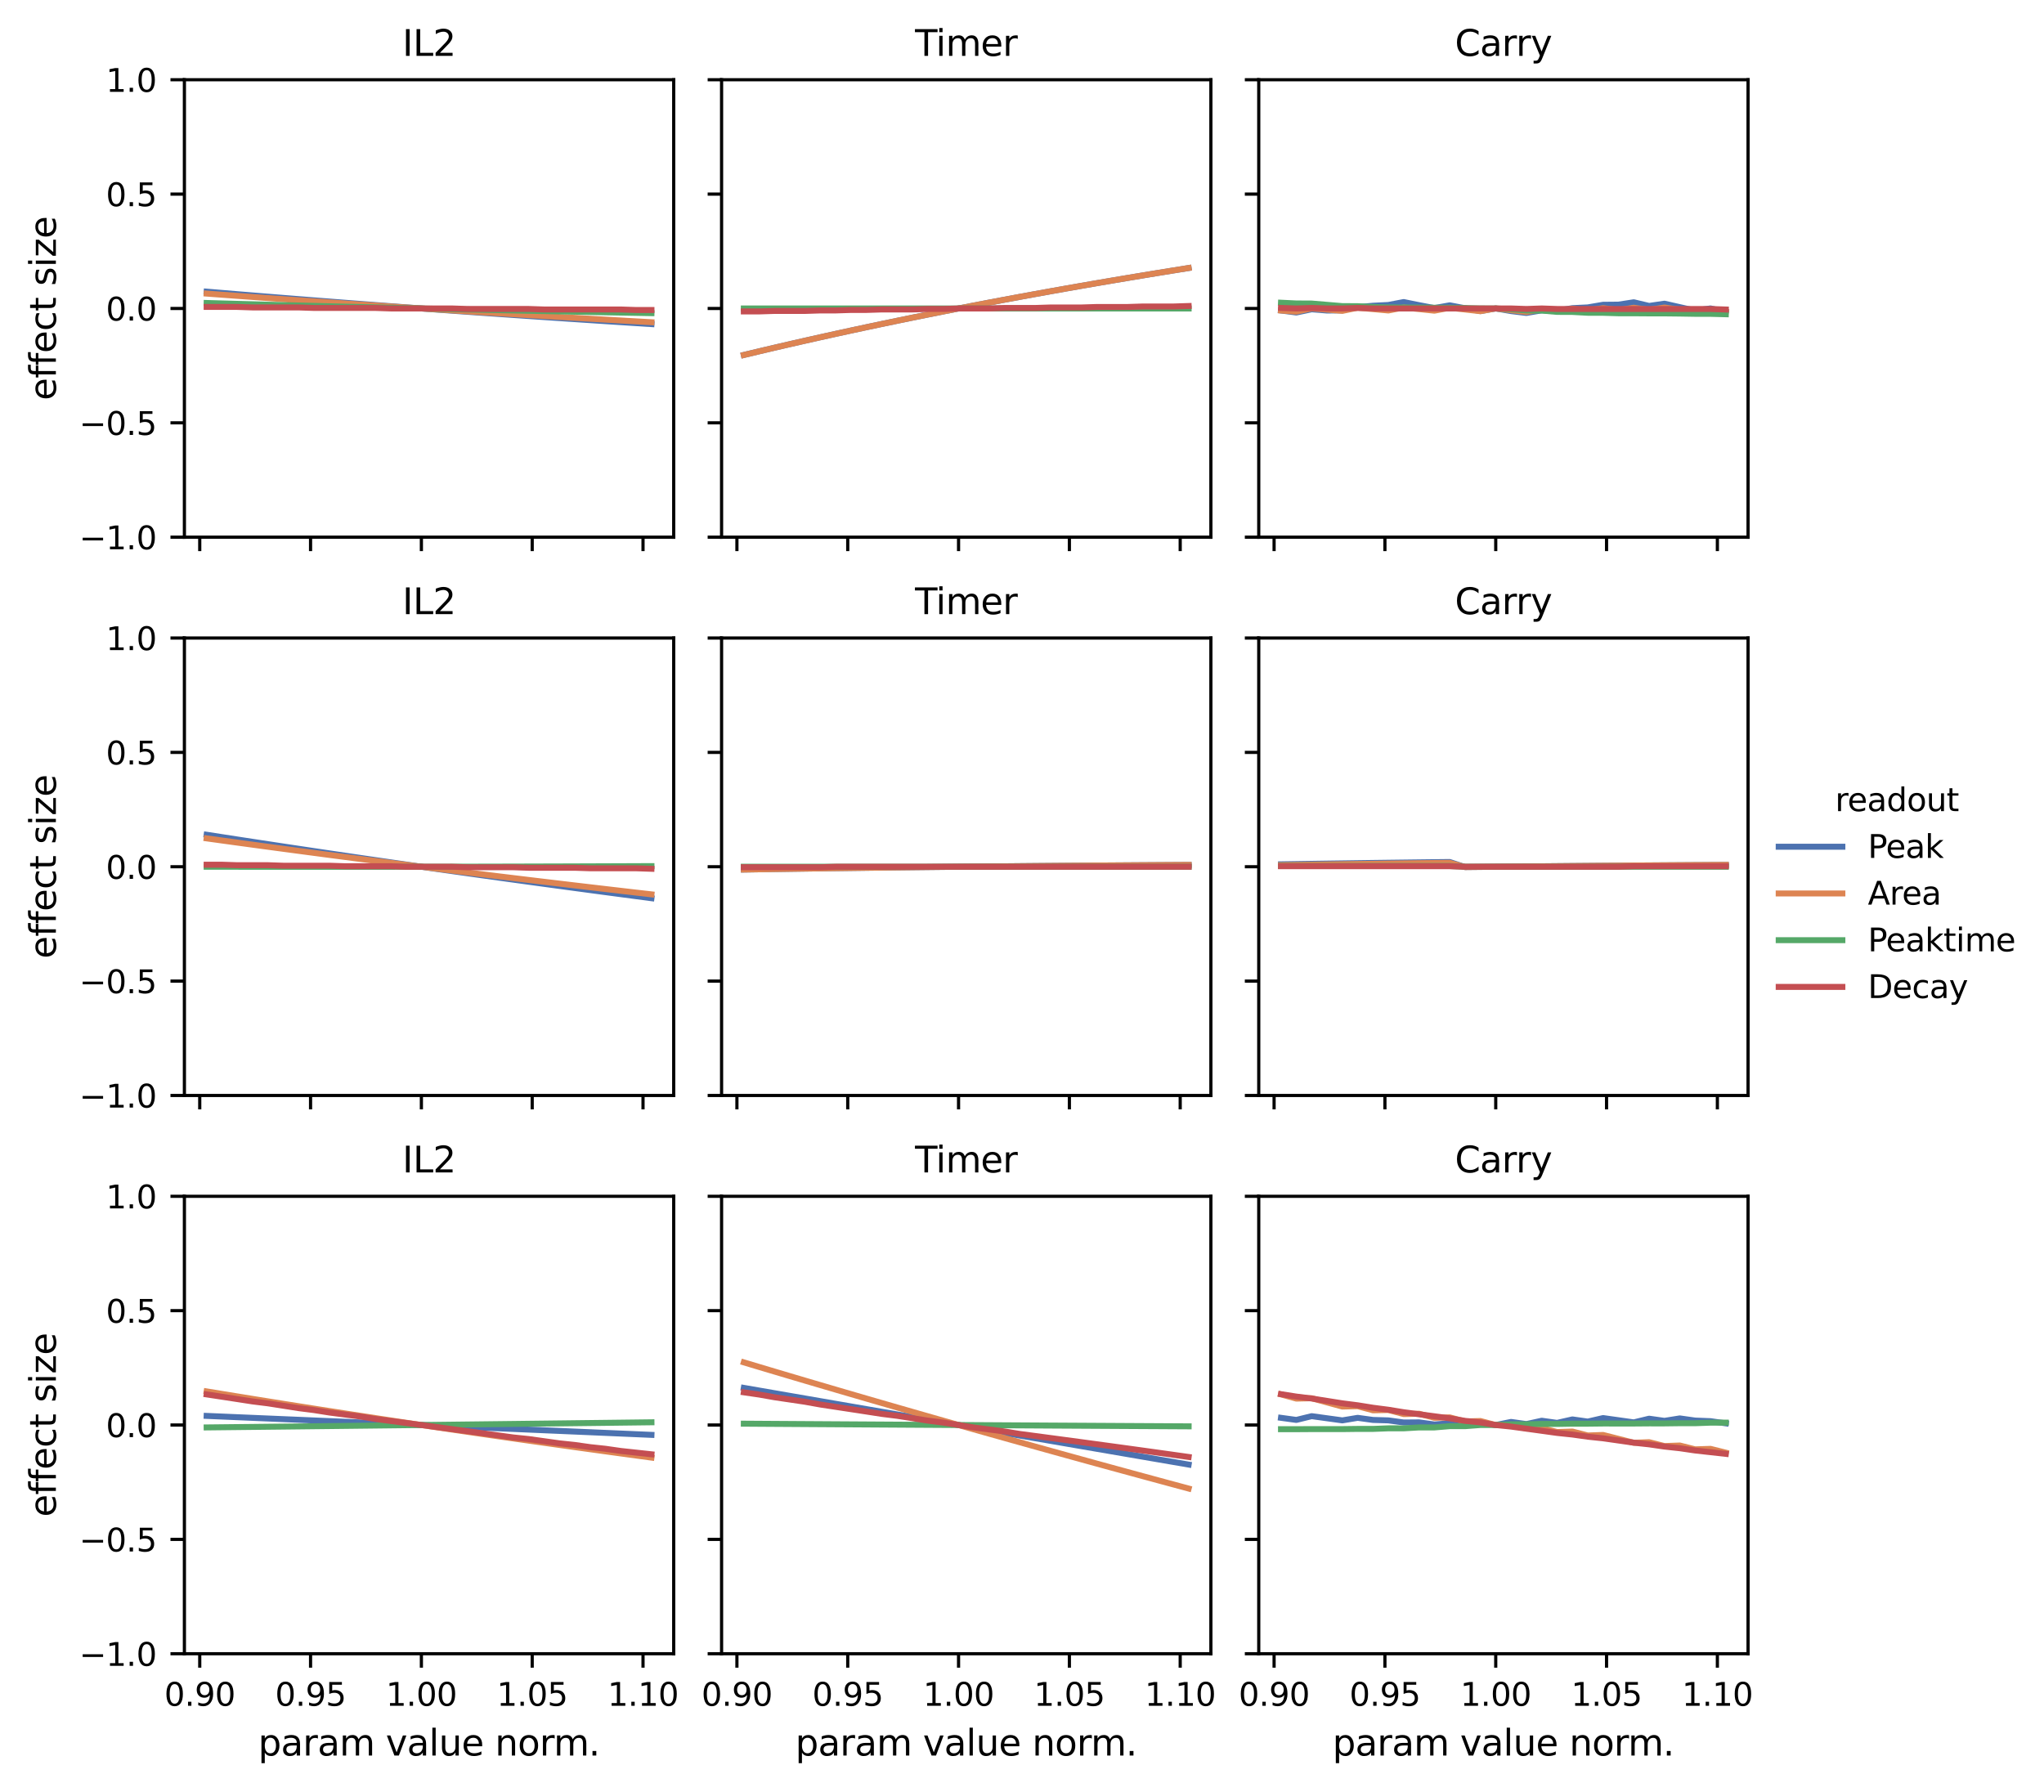 <?xml version="1.0" encoding="utf-8" standalone="no"?>
<!DOCTYPE svg PUBLIC "-//W3C//DTD SVG 1.1//EN"
  "http://www.w3.org/Graphics/SVG/1.1/DTD/svg11.dtd">
<svg xmlns:xlink="http://www.w3.org/1999/xlink" width="513.622pt" height="450.251pt" viewBox="0 0 513.622 450.251" xmlns="http://www.w3.org/2000/svg" version="1.1">
 <defs>
  <style type="text/css">*{stroke-linejoin: round; stroke-linecap: butt}</style>
 </defs>
 <g id="figure_1">
  <g id="patch_1">
   <path d="M 0 450.251 
L 513.622 450.251 
L 513.622 0 
L 0 0 
z
" style="fill: #ffffff"/>
  </g>
  <g id="axes_1">
   <g id="patch_2">
    <path d="M 46.337 134.999 
L 169.29 134.999 
L 169.29 20.039 
L 46.337 20.039 
z
" style="fill: #ffffff"/>
   </g>
   <g id="matplotlib.axis_1">
    <g id="xtick_1">
     <g id="line2d_1">
      <defs>
       <path id="ma98f3bd3db" d="M 0 0 
L 0 3.5 
" style="stroke: #000000; stroke-width: 0.8"/>
      </defs>
      <g>
       <use xlink:href="#ma98f3bd3db" x="50.191" y="134.999" style="stroke: #000000; stroke-width: 0.8"/>
      </g>
     </g>
    </g>
    <g id="xtick_2">
     <g id="line2d_2">
      <g>
       <use xlink:href="#ma98f3bd3db" x="78.038" y="134.999" style="stroke: #000000; stroke-width: 0.8"/>
      </g>
     </g>
    </g>
    <g id="xtick_3">
     <g id="line2d_3">
      <g>
       <use xlink:href="#ma98f3bd3db" x="105.886" y="134.999" style="stroke: #000000; stroke-width: 0.8"/>
      </g>
     </g>
    </g>
    <g id="xtick_4">
     <g id="line2d_4">
      <g>
       <use xlink:href="#ma98f3bd3db" x="133.734" y="134.999" style="stroke: #000000; stroke-width: 0.8"/>
      </g>
     </g>
    </g>
    <g id="xtick_5">
     <g id="line2d_5">
      <g>
       <use xlink:href="#ma98f3bd3db" x="161.581" y="134.999" style="stroke: #000000; stroke-width: 0.8"/>
      </g>
     </g>
    </g>
   </g>
   <g id="matplotlib.axis_2">
    <g id="ytick_1">
     <g id="line2d_6">
      <defs>
       <path id="m33f914707f" d="M 0 0 
L -3.5 0 
" style="stroke: #000000; stroke-width: 0.8"/>
      </defs>
      <g>
       <use xlink:href="#m33f914707f" x="46.337" y="134.999" style="stroke: #000000; stroke-width: 0.8"/>
      </g>
     </g>
     <g id="text_1">
      <!-- −1.0 -->
      <g transform="translate(19.91 138.038)scale(0.08 -0.08)">
       <defs>
        <path id="DejaVuSans-2212" d="M 678 2272 
L 4684 2272 
L 4684 1741 
L 678 1741 
L 678 2272 
z
" transform="scale(0.016)"/>
        <path id="DejaVuSans-31" d="M 794 531 
L 1825 531 
L 1825 4091 
L 703 3866 
L 703 4441 
L 1819 4666 
L 2450 4666 
L 2450 531 
L 3481 531 
L 3481 0 
L 794 0 
L 794 531 
z
" transform="scale(0.016)"/>
        <path id="DejaVuSans-2e" d="M 684 794 
L 1344 794 
L 1344 0 
L 684 0 
L 684 794 
z
" transform="scale(0.016)"/>
        <path id="DejaVuSans-30" d="M 2034 4250 
Q 1547 4250 1301 3770 
Q 1056 3291 1056 2328 
Q 1056 1369 1301 889 
Q 1547 409 2034 409 
Q 2525 409 2770 889 
Q 3016 1369 3016 2328 
Q 3016 3291 2770 3770 
Q 2525 4250 2034 4250 
z
M 2034 4750 
Q 2819 4750 3233 4129 
Q 3647 3509 3647 2328 
Q 3647 1150 3233 529 
Q 2819 -91 2034 -91 
Q 1250 -91 836 529 
Q 422 1150 422 2328 
Q 422 3509 836 4129 
Q 1250 4750 2034 4750 
z
" transform="scale(0.016)"/>
       </defs>
       <use xlink:href="#DejaVuSans-2212"/>
       <use xlink:href="#DejaVuSans-31" x="83.789"/>
       <use xlink:href="#DejaVuSans-2e" x="147.412"/>
       <use xlink:href="#DejaVuSans-30" x="179.199"/>
      </g>
     </g>
    </g>
    <g id="ytick_2">
     <g id="line2d_7">
      <g>
       <use xlink:href="#m33f914707f" x="46.337" y="106.259" style="stroke: #000000; stroke-width: 0.8"/>
      </g>
     </g>
     <g id="text_2">
      <!-- −0.5 -->
      <g transform="translate(19.91 109.298)scale(0.08 -0.08)">
       <defs>
        <path id="DejaVuSans-35" d="M 691 4666 
L 3169 4666 
L 3169 4134 
L 1269 4134 
L 1269 2991 
Q 1406 3038 1543 3061 
Q 1681 3084 1819 3084 
Q 2600 3084 3056 2656 
Q 3513 2228 3513 1497 
Q 3513 744 3044 326 
Q 2575 -91 1722 -91 
Q 1428 -91 1123 -41 
Q 819 9 494 109 
L 494 744 
Q 775 591 1075 516 
Q 1375 441 1709 441 
Q 2250 441 2565 725 
Q 2881 1009 2881 1497 
Q 2881 1984 2565 2268 
Q 2250 2553 1709 2553 
Q 1456 2553 1204 2497 
Q 953 2441 691 2322 
L 691 4666 
z
" transform="scale(0.016)"/>
       </defs>
       <use xlink:href="#DejaVuSans-2212"/>
       <use xlink:href="#DejaVuSans-30" x="83.789"/>
       <use xlink:href="#DejaVuSans-2e" x="147.412"/>
       <use xlink:href="#DejaVuSans-35" x="179.199"/>
      </g>
     </g>
    </g>
    <g id="ytick_3">
     <g id="line2d_8">
      <g>
       <use xlink:href="#m33f914707f" x="46.337" y="77.519" style="stroke: #000000; stroke-width: 0.8"/>
      </g>
     </g>
     <g id="text_3">
      <!-- 0.0 -->
      <g transform="translate(26.614 80.558)scale(0.08 -0.08)">
       <use xlink:href="#DejaVuSans-30"/>
       <use xlink:href="#DejaVuSans-2e" x="63.623"/>
       <use xlink:href="#DejaVuSans-30" x="95.41"/>
      </g>
     </g>
    </g>
    <g id="ytick_4">
     <g id="line2d_9">
      <g>
       <use xlink:href="#m33f914707f" x="46.337" y="48.779" style="stroke: #000000; stroke-width: 0.8"/>
      </g>
     </g>
     <g id="text_4">
      <!-- 0.5 -->
      <g transform="translate(26.614 51.818)scale(0.08 -0.08)">
       <use xlink:href="#DejaVuSans-30"/>
       <use xlink:href="#DejaVuSans-2e" x="63.623"/>
       <use xlink:href="#DejaVuSans-35" x="95.41"/>
      </g>
     </g>
    </g>
    <g id="ytick_5">
     <g id="line2d_10">
      <g>
       <use xlink:href="#m33f914707f" x="46.337" y="20.039" style="stroke: #000000; stroke-width: 0.8"/>
      </g>
     </g>
     <g id="text_5">
      <!-- 1.0 -->
      <g transform="translate(26.614 23.078)scale(0.08 -0.08)">
       <use xlink:href="#DejaVuSans-31"/>
       <use xlink:href="#DejaVuSans-2e" x="63.623"/>
       <use xlink:href="#DejaVuSans-30" x="95.41"/>
      </g>
     </g>
    </g>
    <g id="text_6">
     <!-- effect size -->
     <g transform="translate(14.039 100.618)rotate(-90)scale(0.09 -0.09)">
      <defs>
       <path id="DejaVuSans-65" d="M 3597 1894 
L 3597 1613 
L 953 1613 
Q 991 1019 1311 708 
Q 1631 397 2203 397 
Q 2534 397 2845 478 
Q 3156 559 3463 722 
L 3463 178 
Q 3153 47 2828 -22 
Q 2503 -91 2169 -91 
Q 1331 -91 842 396 
Q 353 884 353 1716 
Q 353 2575 817 3079 
Q 1281 3584 2069 3584 
Q 2775 3584 3186 3129 
Q 3597 2675 3597 1894 
z
M 3022 2063 
Q 3016 2534 2758 2815 
Q 2500 3097 2075 3097 
Q 1594 3097 1305 2825 
Q 1016 2553 972 2059 
L 3022 2063 
z
" transform="scale(0.016)"/>
       <path id="DejaVuSans-66" d="M 2375 4863 
L 2375 4384 
L 1825 4384 
Q 1516 4384 1395 4259 
Q 1275 4134 1275 3809 
L 1275 3500 
L 2222 3500 
L 2222 3053 
L 1275 3053 
L 1275 0 
L 697 0 
L 697 3053 
L 147 3053 
L 147 3500 
L 697 3500 
L 697 3744 
Q 697 4328 969 4595 
Q 1241 4863 1831 4863 
L 2375 4863 
z
" transform="scale(0.016)"/>
       <path id="DejaVuSans-63" d="M 3122 3366 
L 3122 2828 
Q 2878 2963 2633 3030 
Q 2388 3097 2138 3097 
Q 1578 3097 1268 2742 
Q 959 2388 959 1747 
Q 959 1106 1268 751 
Q 1578 397 2138 397 
Q 2388 397 2633 464 
Q 2878 531 3122 666 
L 3122 134 
Q 2881 22 2623 -34 
Q 2366 -91 2075 -91 
Q 1284 -91 818 406 
Q 353 903 353 1747 
Q 353 2603 823 3093 
Q 1294 3584 2113 3584 
Q 2378 3584 2631 3529 
Q 2884 3475 3122 3366 
z
" transform="scale(0.016)"/>
       <path id="DejaVuSans-74" d="M 1172 4494 
L 1172 3500 
L 2356 3500 
L 2356 3053 
L 1172 3053 
L 1172 1153 
Q 1172 725 1289 603 
Q 1406 481 1766 481 
L 2356 481 
L 2356 0 
L 1766 0 
Q 1100 0 847 248 
Q 594 497 594 1153 
L 594 3053 
L 172 3053 
L 172 3500 
L 594 3500 
L 594 4494 
L 1172 4494 
z
" transform="scale(0.016)"/>
       <path id="DejaVuSans-20" transform="scale(0.016)"/>
       <path id="DejaVuSans-73" d="M 2834 3397 
L 2834 2853 
Q 2591 2978 2328 3040 
Q 2066 3103 1784 3103 
Q 1356 3103 1142 2972 
Q 928 2841 928 2578 
Q 928 2378 1081 2264 
Q 1234 2150 1697 2047 
L 1894 2003 
Q 2506 1872 2764 1633 
Q 3022 1394 3022 966 
Q 3022 478 2636 193 
Q 2250 -91 1575 -91 
Q 1294 -91 989 -36 
Q 684 19 347 128 
L 347 722 
Q 666 556 975 473 
Q 1284 391 1588 391 
Q 1994 391 2212 530 
Q 2431 669 2431 922 
Q 2431 1156 2273 1281 
Q 2116 1406 1581 1522 
L 1381 1569 
Q 847 1681 609 1914 
Q 372 2147 372 2553 
Q 372 3047 722 3315 
Q 1072 3584 1716 3584 
Q 2034 3584 2315 3537 
Q 2597 3491 2834 3397 
z
" transform="scale(0.016)"/>
       <path id="DejaVuSans-69" d="M 603 3500 
L 1178 3500 
L 1178 0 
L 603 0 
L 603 3500 
z
M 603 4863 
L 1178 4863 
L 1178 4134 
L 603 4134 
L 603 4863 
z
" transform="scale(0.016)"/>
       <path id="DejaVuSans-7a" d="M 353 3500 
L 3084 3500 
L 3084 2975 
L 922 459 
L 3084 459 
L 3084 0 
L 275 0 
L 275 525 
L 2438 3041 
L 353 3041 
L 353 3500 
z
" transform="scale(0.016)"/>
      </defs>
      <use xlink:href="#DejaVuSans-65"/>
      <use xlink:href="#DejaVuSans-66" x="61.523"/>
      <use xlink:href="#DejaVuSans-66" x="96.729"/>
      <use xlink:href="#DejaVuSans-65" x="131.934"/>
      <use xlink:href="#DejaVuSans-63" x="193.457"/>
      <use xlink:href="#DejaVuSans-74" x="248.438"/>
      <use xlink:href="#DejaVuSans-20" x="287.646"/>
      <use xlink:href="#DejaVuSans-73" x="319.434"/>
      <use xlink:href="#DejaVuSans-69" x="371.533"/>
      <use xlink:href="#DejaVuSans-7a" x="399.316"/>
      <use xlink:href="#DejaVuSans-65" x="451.807"/>
     </g>
    </g>
   </g>
   <g id="line2d_11">
    <path d="M 51.925 73.29 
L 55.78 73.612 
L 59.634 73.932 
L 63.488 74.248 
L 67.343 74.56 
L 71.197 74.87 
L 75.051 75.176 
L 78.906 75.479 
L 82.76 75.78 
L 86.614 76.077 
L 90.469 76.371 
L 94.323 76.662 
L 98.177 76.95 
L 102.032 77.236 
L 105.886 77.519 
L 109.74 77.799 
L 113.595 78.076 
L 117.449 78.35 
L 121.303 78.622 
L 125.158 78.891 
L 129.012 79.158 
L 132.866 79.422 
L 136.721 79.684 
L 140.575 79.943 
L 144.429 80.2 
L 148.284 80.455 
L 152.138 80.707 
L 155.992 80.957 
L 159.847 81.204 
L 163.701 81.45 
" clip-path="url(#p9b68390b28)" style="fill: none; stroke: #4c72b0; stroke-width: 1.5; stroke-linecap: square"/>
   </g>
   <g id="line2d_12">
    <path d="M 51.925 73.78 
L 55.78 74.066 
L 59.634 74.349 
L 63.488 74.629 
L 67.343 74.906 
L 71.197 75.179 
L 75.051 75.45 
L 78.906 75.718 
L 82.76 75.984 
L 86.614 76.246 
L 90.469 76.506 
L 94.323 76.763 
L 98.177 77.017 
L 102.032 77.269 
L 105.886 77.519 
L 109.74 77.765 
L 113.595 78.009 
L 117.449 78.251 
L 121.303 78.491 
L 125.158 78.728 
L 129.012 78.963 
L 132.866 79.195 
L 136.721 79.425 
L 140.575 79.653 
L 144.429 79.879 
L 148.284 80.102 
L 152.138 80.324 
L 155.992 80.543 
L 159.847 80.76 
L 163.701 80.976 
" clip-path="url(#p9b68390b28)" style="fill: none; stroke: #dd8452; stroke-width: 1.5; stroke-linecap: square"/>
   </g>
   <g id="line2d_13">
    <path d="M 51.925 76.141 
L 55.78 76.25 
L 59.634 76.357 
L 63.488 76.463 
L 67.343 76.567 
L 71.197 76.669 
L 75.051 76.769 
L 78.906 76.868 
L 82.76 76.965 
L 86.614 77.061 
L 90.469 77.155 
L 94.323 77.248 
L 98.177 77.34 
L 102.032 77.43 
L 105.886 77.519 
L 109.74 77.606 
L 113.595 77.692 
L 117.449 77.776 
L 121.303 77.86 
L 125.158 77.942 
L 129.012 78.022 
L 132.866 78.102 
L 136.721 78.18 
L 140.575 78.258 
L 144.429 78.333 
L 148.284 78.409 
L 152.138 78.483 
L 155.992 78.555 
L 159.847 78.627 
L 163.701 78.698 
" clip-path="url(#p9b68390b28)" style="fill: none; stroke: #55a868; stroke-width: 1.5; stroke-linecap: square"/>
   </g>
   <g id="line2d_14">
    <path d="M 51.925 77.134 
L 55.78 77.134 
L 59.634 77.134 
L 63.488 77.262 
L 67.343 77.262 
L 71.197 77.262 
L 75.051 77.262 
L 78.906 77.39 
L 82.76 77.39 
L 86.614 77.39 
L 90.469 77.39 
L 94.323 77.39 
L 98.177 77.519 
L 102.032 77.519 
L 105.886 77.519 
L 109.74 77.519 
L 113.595 77.519 
L 117.449 77.647 
L 121.303 77.647 
L 125.158 77.647 
L 129.012 77.647 
L 132.866 77.647 
L 136.721 77.776 
L 140.575 77.776 
L 144.429 77.776 
L 148.284 77.776 
L 152.138 77.776 
L 155.992 77.776 
L 159.847 77.905 
L 163.701 77.905 
" clip-path="url(#p9b68390b28)" style="fill: none; stroke: #c44e52; stroke-width: 1.5; stroke-linecap: square"/>
   </g>
   <g id="line2d_15"/>
   <g id="line2d_16"/>
   <g id="line2d_17"/>
   <g id="line2d_18"/>
   <g id="patch_3">
    <path d="M 46.337 134.999 
L 46.337 20.039 
" style="fill: none; stroke: #000000; stroke-width: 0.8; stroke-linejoin: miter; stroke-linecap: square"/>
   </g>
   <g id="patch_4">
    <path d="M 169.29 134.999 
L 169.29 20.039 
" style="fill: none; stroke: #000000; stroke-width: 0.8; stroke-linejoin: miter; stroke-linecap: square"/>
   </g>
   <g id="patch_5">
    <path d="M 46.337 134.999 
L 169.29 134.999 
" style="fill: none; stroke: #000000; stroke-width: 0.8; stroke-linejoin: miter; stroke-linecap: square"/>
   </g>
   <g id="patch_6">
    <path d="M 46.337 20.039 
L 169.29 20.039 
" style="fill: none; stroke: #000000; stroke-width: 0.8; stroke-linejoin: miter; stroke-linecap: square"/>
   </g>
   <g id="text_7">
    <!-- IL2 -->
    <g transform="translate(101.115 14.039)scale(0.09 -0.09)">
     <defs>
      <path id="DejaVuSans-49" d="M 628 4666 
L 1259 4666 
L 1259 0 
L 628 0 
L 628 4666 
z
" transform="scale(0.016)"/>
      <path id="DejaVuSans-4c" d="M 628 4666 
L 1259 4666 
L 1259 531 
L 3531 531 
L 3531 0 
L 628 0 
L 628 4666 
z
" transform="scale(0.016)"/>
      <path id="DejaVuSans-32" d="M 1228 531 
L 3431 531 
L 3431 0 
L 469 0 
L 469 531 
Q 828 903 1448 1529 
Q 2069 2156 2228 2338 
Q 2531 2678 2651 2914 
Q 2772 3150 2772 3378 
Q 2772 3750 2511 3984 
Q 2250 4219 1831 4219 
Q 1534 4219 1204 4116 
Q 875 4013 500 3803 
L 500 4441 
Q 881 4594 1212 4672 
Q 1544 4750 1819 4750 
Q 2544 4750 2975 4387 
Q 3406 4025 3406 3419 
Q 3406 3131 3298 2873 
Q 3191 2616 2906 2266 
Q 2828 2175 2409 1742 
Q 1991 1309 1228 531 
z
" transform="scale(0.016)"/>
     </defs>
     <use xlink:href="#DejaVuSans-49"/>
     <use xlink:href="#DejaVuSans-4c" x="29.492"/>
     <use xlink:href="#DejaVuSans-32" x="85.205"/>
    </g>
   </g>
  </g>
  <g id="axes_2">
   <g id="patch_7">
    <path d="M 181.32 134.999 
L 304.273 134.999 
L 304.273 20.039 
L 181.32 20.039 
z
" style="fill: #ffffff"/>
   </g>
   <g id="matplotlib.axis_3">
    <g id="xtick_6">
     <g id="line2d_19">
      <g>
       <use xlink:href="#ma98f3bd3db" x="185.174" y="134.999" style="stroke: #000000; stroke-width: 0.8"/>
      </g>
     </g>
    </g>
    <g id="xtick_7">
     <g id="line2d_20">
      <g>
       <use xlink:href="#ma98f3bd3db" x="213.022" y="134.999" style="stroke: #000000; stroke-width: 0.8"/>
      </g>
     </g>
    </g>
    <g id="xtick_8">
     <g id="line2d_21">
      <g>
       <use xlink:href="#ma98f3bd3db" x="240.869" y="134.999" style="stroke: #000000; stroke-width: 0.8"/>
      </g>
     </g>
    </g>
    <g id="xtick_9">
     <g id="line2d_22">
      <g>
       <use xlink:href="#ma98f3bd3db" x="268.717" y="134.999" style="stroke: #000000; stroke-width: 0.8"/>
      </g>
     </g>
    </g>
    <g id="xtick_10">
     <g id="line2d_23">
      <g>
       <use xlink:href="#ma98f3bd3db" x="296.564" y="134.999" style="stroke: #000000; stroke-width: 0.8"/>
      </g>
     </g>
    </g>
   </g>
   <g id="matplotlib.axis_4">
    <g id="ytick_6">
     <g id="line2d_24">
      <g>
       <use xlink:href="#m33f914707f" x="181.32" y="134.999" style="stroke: #000000; stroke-width: 0.8"/>
      </g>
     </g>
    </g>
    <g id="ytick_7">
     <g id="line2d_25">
      <g>
       <use xlink:href="#m33f914707f" x="181.32" y="106.259" style="stroke: #000000; stroke-width: 0.8"/>
      </g>
     </g>
    </g>
    <g id="ytick_8">
     <g id="line2d_26">
      <g>
       <use xlink:href="#m33f914707f" x="181.32" y="77.519" style="stroke: #000000; stroke-width: 0.8"/>
      </g>
     </g>
    </g>
    <g id="ytick_9">
     <g id="line2d_27">
      <g>
       <use xlink:href="#m33f914707f" x="181.32" y="48.779" style="stroke: #000000; stroke-width: 0.8"/>
      </g>
     </g>
    </g>
    <g id="ytick_10">
     <g id="line2d_28">
      <g>
       <use xlink:href="#m33f914707f" x="181.32" y="20.039" style="stroke: #000000; stroke-width: 0.8"/>
      </g>
     </g>
    </g>
   </g>
   <g id="line2d_29">
    <path d="M 186.908 89.205 
L 190.763 88.285 
L 194.617 87.379 
L 198.471 86.487 
L 202.326 85.609 
L 206.18 84.744 
L 210.034 83.892 
L 213.889 83.053 
L 217.743 82.227 
L 221.597 81.413 
L 225.452 80.611 
L 229.306 79.821 
L 233.16 79.042 
L 237.015 78.275 
L 240.869 77.519 
L 244.723 76.773 
L 248.578 76.038 
L 252.432 75.314 
L 256.286 74.599 
L 260.141 73.895 
L 263.995 73.2 
L 267.849 72.515 
L 271.704 71.839 
L 275.558 71.172 
L 279.412 70.515 
L 283.267 69.866 
L 287.121 69.226 
L 290.975 68.594 
L 294.83 67.971 
L 298.684 67.356 
" clip-path="url(#p416cc2930d)" style="fill: none; stroke: #4c72b0; stroke-width: 1.5; stroke-linecap: square"/>
   </g>
   <g id="line2d_30">
    <path d="M 186.908 89.212 
L 190.763 88.292 
L 194.617 87.385 
L 198.471 86.492 
L 202.326 85.614 
L 206.18 84.748 
L 210.034 83.896 
L 213.889 83.057 
L 217.743 82.23 
L 221.597 81.415 
L 225.452 80.613 
L 229.306 79.822 
L 233.16 79.043 
L 237.015 78.275 
L 240.869 77.519 
L 244.723 76.773 
L 248.578 76.037 
L 252.432 75.312 
L 256.286 74.597 
L 260.141 73.893 
L 263.995 73.198 
L 267.849 72.512 
L 271.704 71.836 
L 275.558 71.169 
L 279.412 70.511 
L 283.267 69.862 
L 287.121 69.222 
L 290.975 68.589 
L 294.83 67.966 
L 298.684 67.35 
" clip-path="url(#p416cc2930d)" style="fill: none; stroke: #dd8452; stroke-width: 1.5; stroke-linecap: square"/>
   </g>
   <g id="line2d_31">
    <path d="M 186.908 77.519 
L 190.763 77.519 
L 194.617 77.519 
L 198.471 77.519 
L 202.326 77.519 
L 206.18 77.519 
L 210.034 77.519 
L 213.889 77.519 
L 217.743 77.519 
L 221.597 77.519 
L 225.452 77.519 
L 229.306 77.519 
L 233.16 77.519 
L 237.015 77.519 
L 240.869 77.519 
L 244.723 77.519 
L 248.578 77.519 
L 252.432 77.519 
L 256.286 77.519 
L 260.141 77.519 
L 263.995 77.519 
L 267.849 77.519 
L 271.704 77.519 
L 275.558 77.519 
L 279.412 77.519 
L 283.267 77.519 
L 287.121 77.519 
L 290.975 77.519 
L 294.83 77.519 
L 298.684 77.519 
" clip-path="url(#p416cc2930d)" style="fill: none; stroke: #55a868; stroke-width: 1.5; stroke-linecap: square"/>
   </g>
   <g id="line2d_32">
    <path d="M 186.908 78.265 
L 190.763 78.265 
L 194.617 78.14 
L 198.471 78.14 
L 202.326 78.14 
L 206.18 78.015 
L 210.034 78.015 
L 213.889 77.891 
L 217.743 77.891 
L 221.597 77.767 
L 225.452 77.767 
L 229.306 77.767 
L 233.16 77.642 
L 237.015 77.642 
L 240.869 77.519 
L 244.723 77.519 
L 248.578 77.519 
L 252.432 77.395 
L 256.286 77.395 
L 260.141 77.395 
L 263.995 77.271 
L 267.849 77.271 
L 271.704 77.271 
L 275.558 77.148 
L 279.412 77.148 
L 283.267 77.148 
L 287.121 77.025 
L 290.975 77.025 
L 294.83 77.025 
L 298.684 76.902 
" clip-path="url(#p416cc2930d)" style="fill: none; stroke: #c44e52; stroke-width: 1.5; stroke-linecap: square"/>
   </g>
   <g id="patch_8">
    <path d="M 181.32 134.999 
L 181.32 20.039 
" style="fill: none; stroke: #000000; stroke-width: 0.8; stroke-linejoin: miter; stroke-linecap: square"/>
   </g>
   <g id="patch_9">
    <path d="M 304.273 134.999 
L 304.273 20.039 
" style="fill: none; stroke: #000000; stroke-width: 0.8; stroke-linejoin: miter; stroke-linecap: square"/>
   </g>
   <g id="patch_10">
    <path d="M 181.32 134.999 
L 304.273 134.999 
" style="fill: none; stroke: #000000; stroke-width: 0.8; stroke-linejoin: miter; stroke-linecap: square"/>
   </g>
   <g id="patch_11">
    <path d="M 181.32 20.039 
L 304.273 20.039 
" style="fill: none; stroke: #000000; stroke-width: 0.8; stroke-linejoin: miter; stroke-linecap: square"/>
   </g>
   <g id="text_8">
    <!-- Timer -->
    <g transform="translate(229.936 14.039)scale(0.09 -0.09)">
     <defs>
      <path id="DejaVuSans-54" d="M -19 4666 
L 3928 4666 
L 3928 4134 
L 2272 4134 
L 2272 0 
L 1638 0 
L 1638 4134 
L -19 4134 
L -19 4666 
z
" transform="scale(0.016)"/>
      <path id="DejaVuSans-6d" d="M 3328 2828 
Q 3544 3216 3844 3400 
Q 4144 3584 4550 3584 
Q 5097 3584 5394 3201 
Q 5691 2819 5691 2113 
L 5691 0 
L 5113 0 
L 5113 2094 
Q 5113 2597 4934 2840 
Q 4756 3084 4391 3084 
Q 3944 3084 3684 2787 
Q 3425 2491 3425 1978 
L 3425 0 
L 2847 0 
L 2847 2094 
Q 2847 2600 2669 2842 
Q 2491 3084 2119 3084 
Q 1678 3084 1418 2786 
Q 1159 2488 1159 1978 
L 1159 0 
L 581 0 
L 581 3500 
L 1159 3500 
L 1159 2956 
Q 1356 3278 1631 3431 
Q 1906 3584 2284 3584 
Q 2666 3584 2933 3390 
Q 3200 3197 3328 2828 
z
" transform="scale(0.016)"/>
      <path id="DejaVuSans-72" d="M 2631 2963 
Q 2534 3019 2420 3045 
Q 2306 3072 2169 3072 
Q 1681 3072 1420 2755 
Q 1159 2438 1159 1844 
L 1159 0 
L 581 0 
L 581 3500 
L 1159 3500 
L 1159 2956 
Q 1341 3275 1631 3429 
Q 1922 3584 2338 3584 
Q 2397 3584 2469 3576 
Q 2541 3569 2628 3553 
L 2631 2963 
z
" transform="scale(0.016)"/>
     </defs>
     <use xlink:href="#DejaVuSans-54"/>
     <use xlink:href="#DejaVuSans-69" x="57.959"/>
     <use xlink:href="#DejaVuSans-6d" x="85.742"/>
     <use xlink:href="#DejaVuSans-65" x="183.154"/>
     <use xlink:href="#DejaVuSans-72" x="244.678"/>
    </g>
   </g>
  </g>
  <g id="axes_3">
   <g id="patch_12">
    <path d="M 316.303 134.999 
L 439.256 134.999 
L 439.256 20.039 
L 316.303 20.039 
z
" style="fill: #ffffff"/>
   </g>
   <g id="matplotlib.axis_5">
    <g id="xtick_11">
     <g id="line2d_33">
      <g>
       <use xlink:href="#ma98f3bd3db" x="320.157" y="134.999" style="stroke: #000000; stroke-width: 0.8"/>
      </g>
     </g>
    </g>
    <g id="xtick_12">
     <g id="line2d_34">
      <g>
       <use xlink:href="#ma98f3bd3db" x="348.005" y="134.999" style="stroke: #000000; stroke-width: 0.8"/>
      </g>
     </g>
    </g>
    <g id="xtick_13">
     <g id="line2d_35">
      <g>
       <use xlink:href="#ma98f3bd3db" x="375.852" y="134.999" style="stroke: #000000; stroke-width: 0.8"/>
      </g>
     </g>
    </g>
    <g id="xtick_14">
     <g id="line2d_36">
      <g>
       <use xlink:href="#ma98f3bd3db" x="403.7" y="134.999" style="stroke: #000000; stroke-width: 0.8"/>
      </g>
     </g>
    </g>
    <g id="xtick_15">
     <g id="line2d_37">
      <g>
       <use xlink:href="#ma98f3bd3db" x="431.547" y="134.999" style="stroke: #000000; stroke-width: 0.8"/>
      </g>
     </g>
    </g>
   </g>
   <g id="matplotlib.axis_6">
    <g id="ytick_11">
     <g id="line2d_38">
      <g>
       <use xlink:href="#m33f914707f" x="316.303" y="134.999" style="stroke: #000000; stroke-width: 0.8"/>
      </g>
     </g>
    </g>
    <g id="ytick_12">
     <g id="line2d_39">
      <g>
       <use xlink:href="#m33f914707f" x="316.303" y="106.259" style="stroke: #000000; stroke-width: 0.8"/>
      </g>
     </g>
    </g>
    <g id="ytick_13">
     <g id="line2d_40">
      <g>
       <use xlink:href="#m33f914707f" x="316.303" y="77.519" style="stroke: #000000; stroke-width: 0.8"/>
      </g>
     </g>
    </g>
    <g id="ytick_14">
     <g id="line2d_41">
      <g>
       <use xlink:href="#m33f914707f" x="316.303" y="48.779" style="stroke: #000000; stroke-width: 0.8"/>
      </g>
     </g>
    </g>
    <g id="ytick_15">
     <g id="line2d_42">
      <g>
       <use xlink:href="#m33f914707f" x="316.303" y="20.039" style="stroke: #000000; stroke-width: 0.8"/>
      </g>
     </g>
    </g>
   </g>
   <g id="line2d_43">
    <path d="M 321.891 78.024 
L 325.746 78.53 
L 329.6 77.724 
L 333.454 78.036 
L 337.309 77.996 
L 341.163 77.177 
L 345.017 76.834 
L 348.872 76.642 
L 352.726 75.906 
L 356.58 76.69 
L 360.435 77.42 
L 364.289 76.73 
L 368.143 77.466 
L 371.998 78.183 
L 375.852 77.519 
L 379.706 78.177 
L 383.561 78.649 
L 387.415 77.987 
L 391.269 78.104 
L 395.124 77.438 
L 398.978 77.255 
L 402.832 76.593 
L 406.687 76.558 
L 410.541 75.964 
L 414.395 76.883 
L 418.25 76.318 
L 422.104 77.189 
L 425.958 78.056 
L 429.813 77.511 
L 433.667 78.363 
" clip-path="url(#pe71b2eef4c)" style="fill: none; stroke: #4c72b0; stroke-width: 1.5; stroke-linecap: square"/>
   </g>
   <g id="line2d_44">
    <path d="M 321.891 78.037 
L 325.746 78.32 
L 329.6 77.502 
L 333.454 77.807 
L 337.309 78.121 
L 341.163 77.34 
L 345.017 77.675 
L 348.872 78.025 
L 352.726 77.28 
L 356.58 77.673 
L 360.435 78.072 
L 364.289 77.359 
L 368.143 77.776 
L 371.998 78.201 
L 375.852 77.519 
L 379.706 77.959 
L 383.561 78.407 
L 387.415 77.753 
L 391.269 78.216 
L 395.124 77.58 
L 398.978 78.057 
L 402.832 77.439 
L 406.687 77.937 
L 410.541 77.337 
L 414.395 77.87 
L 418.25 77.286 
L 422.104 77.832 
L 425.958 78.382 
L 429.813 77.821 
L 433.667 78.383 
" clip-path="url(#pe71b2eef4c)" style="fill: none; stroke: #dd8452; stroke-width: 1.5; stroke-linecap: square"/>
   </g>
   <g id="line2d_45">
    <path d="M 321.891 76.073 
L 325.746 76.26 
L 329.6 76.279 
L 333.454 76.606 
L 337.309 76.928 
L 341.163 76.947 
L 345.017 77.15 
L 348.872 77.265 
L 352.726 77.268 
L 356.58 77.295 
L 360.435 77.338 
L 364.289 77.341 
L 368.143 77.406 
L 371.998 77.51 
L 375.852 77.519 
L 379.706 77.709 
L 383.561 78.032 
L 387.415 78.054 
L 391.269 78.379 
L 395.124 78.394 
L 398.978 78.602 
L 402.832 78.612 
L 406.687 78.727 
L 410.541 78.729 
L 414.395 78.756 
L 418.25 78.758 
L 422.104 78.801 
L 425.958 78.865 
L 429.813 78.869 
L 433.667 78.973 
" clip-path="url(#pe71b2eef4c)" style="fill: none; stroke: #55a868; stroke-width: 1.5; stroke-linecap: square"/>
   </g>
   <g id="line2d_46">
    <path d="M 321.891 77.387 
L 325.746 77.519 
L 329.6 77.387 
L 333.454 77.519 
L 337.309 77.519 
L 341.163 77.387 
L 345.017 77.519 
L 348.872 77.519 
L 352.726 77.519 
L 356.58 77.519 
L 360.435 77.519 
L 364.289 77.519 
L 368.143 77.519 
L 371.998 77.519 
L 375.852 77.519 
L 379.706 77.519 
L 383.561 77.65 
L 387.415 77.519 
L 391.269 77.65 
L 395.124 77.65 
L 398.978 77.65 
L 402.832 77.65 
L 406.687 77.65 
L 410.541 77.65 
L 414.395 77.65 
L 418.25 77.65 
L 422.104 77.65 
L 425.958 77.65 
L 429.813 77.65 
L 433.667 77.781 
" clip-path="url(#pe71b2eef4c)" style="fill: none; stroke: #c44e52; stroke-width: 1.5; stroke-linecap: square"/>
   </g>
   <g id="patch_13">
    <path d="M 316.303 134.999 
L 316.303 20.039 
" style="fill: none; stroke: #000000; stroke-width: 0.8; stroke-linejoin: miter; stroke-linecap: square"/>
   </g>
   <g id="patch_14">
    <path d="M 439.256 134.999 
L 439.256 20.039 
" style="fill: none; stroke: #000000; stroke-width: 0.8; stroke-linejoin: miter; stroke-linecap: square"/>
   </g>
   <g id="patch_15">
    <path d="M 316.303 134.999 
L 439.256 134.999 
" style="fill: none; stroke: #000000; stroke-width: 0.8; stroke-linejoin: miter; stroke-linecap: square"/>
   </g>
   <g id="patch_16">
    <path d="M 316.303 20.039 
L 439.256 20.039 
" style="fill: none; stroke: #000000; stroke-width: 0.8; stroke-linejoin: miter; stroke-linecap: square"/>
   </g>
   <g id="text_9">
    <!-- Carry -->
    <g transform="translate(365.595 14.039)scale(0.09 -0.09)">
     <defs>
      <path id="DejaVuSans-43" d="M 4122 4306 
L 4122 3641 
Q 3803 3938 3442 4084 
Q 3081 4231 2675 4231 
Q 1875 4231 1450 3742 
Q 1025 3253 1025 2328 
Q 1025 1406 1450 917 
Q 1875 428 2675 428 
Q 3081 428 3442 575 
Q 3803 722 4122 1019 
L 4122 359 
Q 3791 134 3420 21 
Q 3050 -91 2638 -91 
Q 1578 -91 968 557 
Q 359 1206 359 2328 
Q 359 3453 968 4101 
Q 1578 4750 2638 4750 
Q 3056 4750 3426 4639 
Q 3797 4528 4122 4306 
z
" transform="scale(0.016)"/>
      <path id="DejaVuSans-61" d="M 2194 1759 
Q 1497 1759 1228 1600 
Q 959 1441 959 1056 
Q 959 750 1161 570 
Q 1363 391 1709 391 
Q 2188 391 2477 730 
Q 2766 1069 2766 1631 
L 2766 1759 
L 2194 1759 
z
M 3341 1997 
L 3341 0 
L 2766 0 
L 2766 531 
Q 2569 213 2275 61 
Q 1981 -91 1556 -91 
Q 1019 -91 701 211 
Q 384 513 384 1019 
Q 384 1609 779 1909 
Q 1175 2209 1959 2209 
L 2766 2209 
L 2766 2266 
Q 2766 2663 2505 2880 
Q 2244 3097 1772 3097 
Q 1472 3097 1187 3025 
Q 903 2953 641 2809 
L 641 3341 
Q 956 3463 1253 3523 
Q 1550 3584 1831 3584 
Q 2591 3584 2966 3190 
Q 3341 2797 3341 1997 
z
" transform="scale(0.016)"/>
      <path id="DejaVuSans-79" d="M 2059 -325 
Q 1816 -950 1584 -1140 
Q 1353 -1331 966 -1331 
L 506 -1331 
L 506 -850 
L 844 -850 
Q 1081 -850 1212 -737 
Q 1344 -625 1503 -206 
L 1606 56 
L 191 3500 
L 800 3500 
L 1894 763 
L 2988 3500 
L 3597 3500 
L 2059 -325 
z
" transform="scale(0.016)"/>
     </defs>
     <use xlink:href="#DejaVuSans-43"/>
     <use xlink:href="#DejaVuSans-61" x="69.824"/>
     <use xlink:href="#DejaVuSans-72" x="131.104"/>
     <use xlink:href="#DejaVuSans-72" x="170.467"/>
     <use xlink:href="#DejaVuSans-79" x="211.58"/>
    </g>
   </g>
  </g>
  <g id="axes_4">
   <g id="patch_17">
    <path d="M 46.337 275.299 
L 169.29 275.299 
L 169.29 160.339 
L 46.337 160.339 
z
" style="fill: #ffffff"/>
   </g>
   <g id="matplotlib.axis_7">
    <g id="xtick_16">
     <g id="line2d_47">
      <g>
       <use xlink:href="#ma98f3bd3db" x="50.191" y="275.299" style="stroke: #000000; stroke-width: 0.8"/>
      </g>
     </g>
    </g>
    <g id="xtick_17">
     <g id="line2d_48">
      <g>
       <use xlink:href="#ma98f3bd3db" x="78.038" y="275.299" style="stroke: #000000; stroke-width: 0.8"/>
      </g>
     </g>
    </g>
    <g id="xtick_18">
     <g id="line2d_49">
      <g>
       <use xlink:href="#ma98f3bd3db" x="105.886" y="275.299" style="stroke: #000000; stroke-width: 0.8"/>
      </g>
     </g>
    </g>
    <g id="xtick_19">
     <g id="line2d_50">
      <g>
       <use xlink:href="#ma98f3bd3db" x="133.734" y="275.299" style="stroke: #000000; stroke-width: 0.8"/>
      </g>
     </g>
    </g>
    <g id="xtick_20">
     <g id="line2d_51">
      <g>
       <use xlink:href="#ma98f3bd3db" x="161.581" y="275.299" style="stroke: #000000; stroke-width: 0.8"/>
      </g>
     </g>
    </g>
   </g>
   <g id="matplotlib.axis_8">
    <g id="ytick_16">
     <g id="line2d_52">
      <g>
       <use xlink:href="#m33f914707f" x="46.337" y="275.299" style="stroke: #000000; stroke-width: 0.8"/>
      </g>
     </g>
     <g id="text_10">
      <!-- −1.0 -->
      <g transform="translate(19.91 278.338)scale(0.08 -0.08)">
       <use xlink:href="#DejaVuSans-2212"/>
       <use xlink:href="#DejaVuSans-31" x="83.789"/>
       <use xlink:href="#DejaVuSans-2e" x="147.412"/>
       <use xlink:href="#DejaVuSans-30" x="179.199"/>
      </g>
     </g>
    </g>
    <g id="ytick_17">
     <g id="line2d_53">
      <g>
       <use xlink:href="#m33f914707f" x="46.337" y="246.559" style="stroke: #000000; stroke-width: 0.8"/>
      </g>
     </g>
     <g id="text_11">
      <!-- −0.5 -->
      <g transform="translate(19.91 249.598)scale(0.08 -0.08)">
       <use xlink:href="#DejaVuSans-2212"/>
       <use xlink:href="#DejaVuSans-30" x="83.789"/>
       <use xlink:href="#DejaVuSans-2e" x="147.412"/>
       <use xlink:href="#DejaVuSans-35" x="179.199"/>
      </g>
     </g>
    </g>
    <g id="ytick_18">
     <g id="line2d_54">
      <g>
       <use xlink:href="#m33f914707f" x="46.337" y="217.819" style="stroke: #000000; stroke-width: 0.8"/>
      </g>
     </g>
     <g id="text_12">
      <!-- 0.0 -->
      <g transform="translate(26.614 220.858)scale(0.08 -0.08)">
       <use xlink:href="#DejaVuSans-30"/>
       <use xlink:href="#DejaVuSans-2e" x="63.623"/>
       <use xlink:href="#DejaVuSans-30" x="95.41"/>
      </g>
     </g>
    </g>
    <g id="ytick_19">
     <g id="line2d_55">
      <g>
       <use xlink:href="#m33f914707f" x="46.337" y="189.079" style="stroke: #000000; stroke-width: 0.8"/>
      </g>
     </g>
     <g id="text_13">
      <!-- 0.5 -->
      <g transform="translate(26.614 192.118)scale(0.08 -0.08)">
       <use xlink:href="#DejaVuSans-30"/>
       <use xlink:href="#DejaVuSans-2e" x="63.623"/>
       <use xlink:href="#DejaVuSans-35" x="95.41"/>
      </g>
     </g>
    </g>
    <g id="ytick_20">
     <g id="line2d_56">
      <g>
       <use xlink:href="#m33f914707f" x="46.337" y="160.339" style="stroke: #000000; stroke-width: 0.8"/>
      </g>
     </g>
     <g id="text_14">
      <!-- 1.0 -->
      <g transform="translate(26.614 163.378)scale(0.08 -0.08)">
       <use xlink:href="#DejaVuSans-31"/>
       <use xlink:href="#DejaVuSans-2e" x="63.623"/>
       <use xlink:href="#DejaVuSans-30" x="95.41"/>
      </g>
     </g>
    </g>
    <g id="text_15">
     <!-- effect size -->
     <g transform="translate(14.039 240.918)rotate(-90)scale(0.09 -0.09)">
      <use xlink:href="#DejaVuSans-65"/>
      <use xlink:href="#DejaVuSans-66" x="61.523"/>
      <use xlink:href="#DejaVuSans-66" x="96.729"/>
      <use xlink:href="#DejaVuSans-65" x="131.934"/>
      <use xlink:href="#DejaVuSans-63" x="193.457"/>
      <use xlink:href="#DejaVuSans-74" x="248.438"/>
      <use xlink:href="#DejaVuSans-20" x="287.646"/>
      <use xlink:href="#DejaVuSans-73" x="319.434"/>
      <use xlink:href="#DejaVuSans-69" x="371.533"/>
      <use xlink:href="#DejaVuSans-7a" x="399.316"/>
      <use xlink:href="#DejaVuSans-65" x="451.807"/>
     </g>
    </g>
   </g>
   <g id="line2d_57">
    <path d="M 51.925 209.779 
L 55.78 210.376 
L 59.634 210.97 
L 63.488 211.56 
L 67.343 212.147 
L 71.197 212.73 
L 75.051 213.309 
L 78.906 213.885 
L 82.76 214.457 
L 86.614 215.026 
L 90.469 215.591 
L 94.323 216.153 
L 98.177 216.711 
L 102.032 217.266 
L 105.886 217.819 
L 109.74 218.367 
L 113.595 218.913 
L 117.449 219.455 
L 121.303 219.994 
L 125.158 220.53 
L 129.012 221.063 
L 132.866 221.593 
L 136.721 222.12 
L 140.575 222.644 
L 144.429 223.165 
L 148.284 223.684 
L 152.138 224.199 
L 155.992 224.711 
L 159.847 225.221 
L 163.701 225.728 
" clip-path="url(#p2823f8b176)" style="fill: none; stroke: #4c72b0; stroke-width: 1.5; stroke-linecap: square"/>
   </g>
   <g id="line2d_58">
    <path d="M 51.925 210.691 
L 55.78 211.223 
L 59.634 211.752 
L 63.488 212.276 
L 67.343 212.798 
L 71.197 213.315 
L 75.051 213.829 
L 78.906 214.34 
L 82.76 214.847 
L 86.614 215.35 
L 90.469 215.851 
L 94.323 216.348 
L 98.177 216.841 
L 102.032 217.331 
L 105.886 217.819 
L 109.74 218.302 
L 113.595 218.783 
L 117.449 219.261 
L 121.303 219.735 
L 125.158 220.206 
L 129.012 220.675 
L 132.866 221.14 
L 136.721 221.602 
L 140.575 222.062 
L 144.429 222.519 
L 148.284 222.972 
L 152.138 223.423 
L 155.992 223.871 
L 159.847 224.317 
L 163.701 224.759 
" clip-path="url(#p2823f8b176)" style="fill: none; stroke: #dd8452; stroke-width: 1.5; stroke-linecap: square"/>
   </g>
   <g id="line2d_59">
    <path d="M 51.925 217.815 
L 55.78 217.821 
L 59.634 217.826 
L 63.488 217.83 
L 67.343 217.833 
L 71.197 217.836 
L 75.051 217.837 
L 78.906 217.837 
L 82.76 217.837 
L 86.614 217.836 
L 90.469 217.834 
L 94.323 217.831 
L 98.177 217.828 
L 102.032 217.823 
L 105.886 217.819 
L 109.74 217.813 
L 113.595 217.806 
L 117.449 217.799 
L 121.303 217.791 
L 125.158 217.782 
L 129.012 217.773 
L 132.866 217.763 
L 136.721 217.752 
L 140.575 217.741 
L 144.429 217.729 
L 148.284 217.716 
L 152.138 217.703 
L 155.992 217.689 
L 159.847 217.675 
L 163.701 217.66 
" clip-path="url(#p2823f8b176)" style="fill: none; stroke: #55a868; stroke-width: 1.5; stroke-linecap: square"/>
   </g>
   <g id="line2d_60">
    <path d="M 51.925 217.307 
L 55.78 217.307 
L 59.634 217.434 
L 63.488 217.434 
L 67.343 217.434 
L 71.197 217.562 
L 75.051 217.562 
L 78.906 217.562 
L 82.76 217.562 
L 86.614 217.69 
L 90.469 217.69 
L 94.323 217.69 
L 98.177 217.69 
L 102.032 217.819 
L 105.886 217.819 
L 109.74 217.819 
L 113.595 217.819 
L 117.449 217.947 
L 121.303 217.947 
L 125.158 217.947 
L 129.012 217.947 
L 132.866 218.076 
L 136.721 218.076 
L 140.575 218.076 
L 144.429 218.076 
L 148.284 218.205 
L 152.138 218.205 
L 155.992 218.205 
L 159.847 218.205 
L 163.701 218.334 
" clip-path="url(#p2823f8b176)" style="fill: none; stroke: #c44e52; stroke-width: 1.5; stroke-linecap: square"/>
   </g>
   <g id="patch_18">
    <path d="M 46.337 275.299 
L 46.337 160.339 
" style="fill: none; stroke: #000000; stroke-width: 0.8; stroke-linejoin: miter; stroke-linecap: square"/>
   </g>
   <g id="patch_19">
    <path d="M 169.29 275.299 
L 169.29 160.339 
" style="fill: none; stroke: #000000; stroke-width: 0.8; stroke-linejoin: miter; stroke-linecap: square"/>
   </g>
   <g id="patch_20">
    <path d="M 46.337 275.299 
L 169.29 275.299 
" style="fill: none; stroke: #000000; stroke-width: 0.8; stroke-linejoin: miter; stroke-linecap: square"/>
   </g>
   <g id="patch_21">
    <path d="M 46.337 160.339 
L 169.29 160.339 
" style="fill: none; stroke: #000000; stroke-width: 0.8; stroke-linejoin: miter; stroke-linecap: square"/>
   </g>
   <g id="text_16">
    <!-- IL2 -->
    <g transform="translate(101.115 154.339)scale(0.09 -0.09)">
     <use xlink:href="#DejaVuSans-49"/>
     <use xlink:href="#DejaVuSans-4c" x="29.492"/>
     <use xlink:href="#DejaVuSans-32" x="85.205"/>
    </g>
   </g>
  </g>
  <g id="axes_5">
   <g id="patch_22">
    <path d="M 181.32 275.299 
L 304.273 275.299 
L 304.273 160.339 
L 181.32 160.339 
z
" style="fill: #ffffff"/>
   </g>
   <g id="matplotlib.axis_9">
    <g id="xtick_21">
     <g id="line2d_61">
      <g>
       <use xlink:href="#ma98f3bd3db" x="185.174" y="275.299" style="stroke: #000000; stroke-width: 0.8"/>
      </g>
     </g>
    </g>
    <g id="xtick_22">
     <g id="line2d_62">
      <g>
       <use xlink:href="#ma98f3bd3db" x="213.022" y="275.299" style="stroke: #000000; stroke-width: 0.8"/>
      </g>
     </g>
    </g>
    <g id="xtick_23">
     <g id="line2d_63">
      <g>
       <use xlink:href="#ma98f3bd3db" x="240.869" y="275.299" style="stroke: #000000; stroke-width: 0.8"/>
      </g>
     </g>
    </g>
    <g id="xtick_24">
     <g id="line2d_64">
      <g>
       <use xlink:href="#ma98f3bd3db" x="268.717" y="275.299" style="stroke: #000000; stroke-width: 0.8"/>
      </g>
     </g>
    </g>
    <g id="xtick_25">
     <g id="line2d_65">
      <g>
       <use xlink:href="#ma98f3bd3db" x="296.564" y="275.299" style="stroke: #000000; stroke-width: 0.8"/>
      </g>
     </g>
    </g>
   </g>
   <g id="matplotlib.axis_10">
    <g id="ytick_21">
     <g id="line2d_66">
      <g>
       <use xlink:href="#m33f914707f" x="181.32" y="275.299" style="stroke: #000000; stroke-width: 0.8"/>
      </g>
     </g>
    </g>
    <g id="ytick_22">
     <g id="line2d_67">
      <g>
       <use xlink:href="#m33f914707f" x="181.32" y="246.559" style="stroke: #000000; stroke-width: 0.8"/>
      </g>
     </g>
    </g>
    <g id="ytick_23">
     <g id="line2d_68">
      <g>
       <use xlink:href="#m33f914707f" x="181.32" y="217.819" style="stroke: #000000; stroke-width: 0.8"/>
      </g>
     </g>
    </g>
    <g id="ytick_24">
     <g id="line2d_69">
      <g>
       <use xlink:href="#m33f914707f" x="181.32" y="189.079" style="stroke: #000000; stroke-width: 0.8"/>
      </g>
     </g>
    </g>
    <g id="ytick_25">
     <g id="line2d_70">
      <g>
       <use xlink:href="#m33f914707f" x="181.32" y="160.339" style="stroke: #000000; stroke-width: 0.8"/>
      </g>
     </g>
    </g>
   </g>
   <g id="line2d_71">
    <path d="M 186.908 218.525 
L 190.763 218.464 
L 194.617 218.403 
L 198.471 218.345 
L 202.326 218.289 
L 206.18 218.235 
L 210.034 218.182 
L 213.889 218.131 
L 217.743 218.082 
L 221.597 218.034 
L 225.452 217.988 
L 229.306 217.943 
L 233.16 217.9 
L 237.015 217.859 
L 240.869 217.819 
L 244.723 217.78 
L 248.578 217.742 
L 252.432 217.706 
L 256.286 217.671 
L 260.141 217.637 
L 263.995 217.605 
L 267.849 217.573 
L 271.704 217.543 
L 275.558 217.513 
L 279.412 217.485 
L 283.267 217.458 
L 287.121 217.432 
L 290.975 217.407 
L 294.83 217.383 
L 298.684 217.359 
" clip-path="url(#p05293fb30b)" style="fill: none; stroke: #4c72b0; stroke-width: 1.5; stroke-linecap: square"/>
   </g>
   <g id="line2d_72">
    <path d="M 186.908 218.527 
L 190.763 218.466 
L 194.617 218.405 
L 198.471 218.347 
L 202.326 218.291 
L 206.18 218.236 
L 210.034 218.183 
L 213.889 218.132 
L 217.743 218.083 
L 221.597 218.035 
L 225.452 217.989 
L 229.306 217.944 
L 233.16 217.901 
L 237.015 217.859 
L 240.869 217.819 
L 244.723 217.78 
L 248.578 217.742 
L 252.432 217.706 
L 256.286 217.67 
L 260.141 217.636 
L 263.995 217.604 
L 267.849 217.572 
L 271.704 217.542 
L 275.558 217.512 
L 279.412 217.484 
L 283.267 217.457 
L 287.121 217.43 
L 290.975 217.405 
L 294.83 217.381 
L 298.684 217.357 
" clip-path="url(#p05293fb30b)" style="fill: none; stroke: #dd8452; stroke-width: 1.5; stroke-linecap: square"/>
   </g>
   <g id="line2d_73">
    <path d="M 186.908 217.819 
L 190.763 217.819 
L 194.617 217.819 
L 198.471 217.819 
L 202.326 217.819 
L 206.18 217.819 
L 210.034 217.819 
L 213.889 217.819 
L 217.743 217.819 
L 221.597 217.819 
L 225.452 217.819 
L 229.306 217.819 
L 233.16 217.819 
L 237.015 217.819 
L 240.869 217.819 
L 244.723 217.819 
L 248.578 217.819 
L 252.432 217.819 
L 256.286 217.819 
L 260.141 217.819 
L 263.995 217.819 
L 267.849 217.819 
L 271.704 217.819 
L 275.558 217.819 
L 279.412 217.819 
L 283.267 217.819 
L 287.121 217.819 
L 290.975 217.819 
L 294.83 217.819 
L 298.684 217.819 
" clip-path="url(#p05293fb30b)" style="fill: none; stroke: #55a868; stroke-width: 1.5; stroke-linecap: square"/>
   </g>
   <g id="line2d_74">
    <path d="M 186.908 217.942 
L 190.763 217.942 
L 194.617 217.942 
L 198.471 217.942 
L 202.326 217.942 
L 206.18 217.942 
L 210.034 217.819 
L 213.889 217.819 
L 217.743 217.819 
L 221.597 217.819 
L 225.452 217.819 
L 229.306 217.819 
L 233.16 217.819 
L 237.015 217.819 
L 240.869 217.819 
L 244.723 217.819 
L 248.578 217.819 
L 252.432 217.819 
L 256.286 217.819 
L 260.141 217.819 
L 263.995 217.819 
L 267.849 217.819 
L 271.704 217.819 
L 275.558 217.819 
L 279.412 217.819 
L 283.267 217.819 
L 287.121 217.819 
L 290.975 217.819 
L 294.83 217.819 
L 298.684 217.819 
" clip-path="url(#p05293fb30b)" style="fill: none; stroke: #c44e52; stroke-width: 1.5; stroke-linecap: square"/>
   </g>
   <g id="patch_23">
    <path d="M 181.32 275.299 
L 181.32 160.339 
" style="fill: none; stroke: #000000; stroke-width: 0.8; stroke-linejoin: miter; stroke-linecap: square"/>
   </g>
   <g id="patch_24">
    <path d="M 304.273 275.299 
L 304.273 160.339 
" style="fill: none; stroke: #000000; stroke-width: 0.8; stroke-linejoin: miter; stroke-linecap: square"/>
   </g>
   <g id="patch_25">
    <path d="M 181.32 275.299 
L 304.273 275.299 
" style="fill: none; stroke: #000000; stroke-width: 0.8; stroke-linejoin: miter; stroke-linecap: square"/>
   </g>
   <g id="patch_26">
    <path d="M 181.32 160.339 
L 304.273 160.339 
" style="fill: none; stroke: #000000; stroke-width: 0.8; stroke-linejoin: miter; stroke-linecap: square"/>
   </g>
   <g id="text_17">
    <!-- Timer -->
    <g transform="translate(229.936 154.339)scale(0.09 -0.09)">
     <use xlink:href="#DejaVuSans-54"/>
     <use xlink:href="#DejaVuSans-69" x="57.959"/>
     <use xlink:href="#DejaVuSans-6d" x="85.742"/>
     <use xlink:href="#DejaVuSans-65" x="183.154"/>
     <use xlink:href="#DejaVuSans-72" x="244.678"/>
    </g>
   </g>
  </g>
  <g id="axes_6">
   <g id="patch_27">
    <path d="M 316.303 275.299 
L 439.256 275.299 
L 439.256 160.339 
L 316.303 160.339 
z
" style="fill: #ffffff"/>
   </g>
   <g id="matplotlib.axis_11">
    <g id="xtick_26">
     <g id="line2d_75">
      <g>
       <use xlink:href="#ma98f3bd3db" x="320.157" y="275.299" style="stroke: #000000; stroke-width: 0.8"/>
      </g>
     </g>
    </g>
    <g id="xtick_27">
     <g id="line2d_76">
      <g>
       <use xlink:href="#ma98f3bd3db" x="348.005" y="275.299" style="stroke: #000000; stroke-width: 0.8"/>
      </g>
     </g>
    </g>
    <g id="xtick_28">
     <g id="line2d_77">
      <g>
       <use xlink:href="#ma98f3bd3db" x="375.852" y="275.299" style="stroke: #000000; stroke-width: 0.8"/>
      </g>
     </g>
    </g>
    <g id="xtick_29">
     <g id="line2d_78">
      <g>
       <use xlink:href="#ma98f3bd3db" x="403.7" y="275.299" style="stroke: #000000; stroke-width: 0.8"/>
      </g>
     </g>
    </g>
    <g id="xtick_30">
     <g id="line2d_79">
      <g>
       <use xlink:href="#ma98f3bd3db" x="431.547" y="275.299" style="stroke: #000000; stroke-width: 0.8"/>
      </g>
     </g>
    </g>
   </g>
   <g id="matplotlib.axis_12">
    <g id="ytick_26">
     <g id="line2d_80">
      <g>
       <use xlink:href="#m33f914707f" x="316.303" y="275.299" style="stroke: #000000; stroke-width: 0.8"/>
      </g>
     </g>
    </g>
    <g id="ytick_27">
     <g id="line2d_81">
      <g>
       <use xlink:href="#m33f914707f" x="316.303" y="246.559" style="stroke: #000000; stroke-width: 0.8"/>
      </g>
     </g>
    </g>
    <g id="ytick_28">
     <g id="line2d_82">
      <g>
       <use xlink:href="#m33f914707f" x="316.303" y="217.819" style="stroke: #000000; stroke-width: 0.8"/>
      </g>
     </g>
    </g>
    <g id="ytick_29">
     <g id="line2d_83">
      <g>
       <use xlink:href="#m33f914707f" x="316.303" y="189.079" style="stroke: #000000; stroke-width: 0.8"/>
      </g>
     </g>
    </g>
    <g id="ytick_30">
     <g id="line2d_84">
      <g>
       <use xlink:href="#m33f914707f" x="316.303" y="160.339" style="stroke: #000000; stroke-width: 0.8"/>
      </g>
     </g>
    </g>
   </g>
   <g id="line2d_85">
    <path d="M 321.891 217.208 
L 325.746 217.146 
L 329.6 217.086 
L 333.454 217.028 
L 337.309 216.972 
L 341.163 216.918 
L 345.017 216.865 
L 348.872 216.814 
L 352.726 216.765 
L 356.58 216.717 
L 360.435 216.671 
L 364.289 216.627 
L 368.143 217.9 
L 371.998 217.859 
L 375.852 217.819 
L 379.706 217.78 
L 383.561 217.742 
L 387.415 217.706 
L 391.269 217.671 
L 395.124 217.637 
L 398.978 217.605 
L 402.832 217.573 
L 406.687 217.543 
L 410.541 217.513 
L 414.395 217.485 
L 418.25 217.458 
L 422.104 217.432 
L 425.958 217.407 
L 429.813 217.383 
L 433.667 217.359 
" clip-path="url(#p690fa823d2)" style="fill: none; stroke: #4c72b0; stroke-width: 1.5; stroke-linecap: square"/>
   </g>
   <g id="line2d_86">
    <path d="M 321.891 217.416 
L 325.746 217.354 
L 329.6 217.294 
L 333.454 217.235 
L 337.309 217.179 
L 341.163 217.124 
L 345.017 217.071 
L 348.872 217.02 
L 352.726 216.97 
L 356.58 216.922 
L 360.435 216.876 
L 364.289 216.831 
L 368.143 217.901 
L 371.998 217.859 
L 375.852 217.819 
L 379.706 217.779 
L 383.561 217.742 
L 387.415 217.705 
L 391.269 217.67 
L 395.124 217.636 
L 398.978 217.603 
L 402.832 217.571 
L 406.687 217.541 
L 410.541 217.511 
L 414.395 217.483 
L 418.25 217.455 
L 422.104 217.429 
L 425.958 217.403 
L 429.813 217.379 
L 433.667 217.355 
" clip-path="url(#p690fa823d2)" style="fill: none; stroke: #dd8452; stroke-width: 1.5; stroke-linecap: square"/>
   </g>
   <g id="line2d_87">
    <path d="M 321.891 217.64 
L 325.746 217.64 
L 329.6 217.64 
L 333.454 217.64 
L 337.309 217.64 
L 341.163 217.64 
L 345.017 217.64 
L 348.872 217.64 
L 352.726 217.64 
L 356.58 217.64 
L 360.435 217.64 
L 364.289 217.64 
L 368.143 217.819 
L 371.998 217.819 
L 375.852 217.819 
L 379.706 217.819 
L 383.561 217.819 
L 387.415 217.819 
L 391.269 217.819 
L 395.124 217.819 
L 398.978 217.819 
L 402.832 217.819 
L 406.687 217.819 
L 410.541 217.819 
L 414.395 217.819 
L 418.25 217.819 
L 422.104 217.819 
L 425.958 217.819 
L 429.813 217.819 
L 433.667 217.819 
" clip-path="url(#p690fa823d2)" style="fill: none; stroke: #55a868; stroke-width: 1.5; stroke-linecap: square"/>
   </g>
   <g id="line2d_88">
    <path d="M 321.891 217.687 
L 325.746 217.687 
L 329.6 217.687 
L 333.454 217.687 
L 337.309 217.687 
L 341.163 217.687 
L 345.017 217.687 
L 348.872 217.687 
L 352.726 217.687 
L 356.58 217.687 
L 360.435 217.687 
L 364.289 217.687 
L 368.143 217.819 
L 371.998 217.819 
L 375.852 217.819 
L 379.706 217.819 
L 383.561 217.819 
L 387.415 217.819 
L 391.269 217.819 
L 395.124 217.819 
L 398.978 217.819 
L 402.832 217.819 
L 406.687 217.819 
L 410.541 217.687 
L 414.395 217.687 
L 418.25 217.687 
L 422.104 217.687 
L 425.958 217.687 
L 429.813 217.687 
L 433.667 217.687 
" clip-path="url(#p690fa823d2)" style="fill: none; stroke: #c44e52; stroke-width: 1.5; stroke-linecap: square"/>
   </g>
   <g id="patch_28">
    <path d="M 316.303 275.299 
L 316.303 160.339 
" style="fill: none; stroke: #000000; stroke-width: 0.8; stroke-linejoin: miter; stroke-linecap: square"/>
   </g>
   <g id="patch_29">
    <path d="M 439.256 275.299 
L 439.256 160.339 
" style="fill: none; stroke: #000000; stroke-width: 0.8; stroke-linejoin: miter; stroke-linecap: square"/>
   </g>
   <g id="patch_30">
    <path d="M 316.303 275.299 
L 439.256 275.299 
" style="fill: none; stroke: #000000; stroke-width: 0.8; stroke-linejoin: miter; stroke-linecap: square"/>
   </g>
   <g id="patch_31">
    <path d="M 316.303 160.339 
L 439.256 160.339 
" style="fill: none; stroke: #000000; stroke-width: 0.8; stroke-linejoin: miter; stroke-linecap: square"/>
   </g>
   <g id="text_18">
    <!-- Carry -->
    <g transform="translate(365.595 154.339)scale(0.09 -0.09)">
     <use xlink:href="#DejaVuSans-43"/>
     <use xlink:href="#DejaVuSans-61" x="69.824"/>
     <use xlink:href="#DejaVuSans-72" x="131.104"/>
     <use xlink:href="#DejaVuSans-72" x="170.467"/>
     <use xlink:href="#DejaVuSans-79" x="211.58"/>
    </g>
   </g>
  </g>
  <g id="axes_7">
   <g id="patch_32">
    <path d="M 46.337 415.599 
L 169.29 415.599 
L 169.29 300.639 
L 46.337 300.639 
z
" style="fill: #ffffff"/>
   </g>
   <g id="matplotlib.axis_13">
    <g id="xtick_31">
     <g id="line2d_89">
      <g>
       <use xlink:href="#ma98f3bd3db" x="50.191" y="415.599" style="stroke: #000000; stroke-width: 0.8"/>
      </g>
     </g>
     <g id="text_19">
      <!-- 0.90 -->
      <g transform="translate(41.285 428.677)scale(0.08 -0.08)">
       <defs>
        <path id="DejaVuSans-39" d="M 703 97 
L 703 672 
Q 941 559 1184 500 
Q 1428 441 1663 441 
Q 2288 441 2617 861 
Q 2947 1281 2994 2138 
Q 2813 1869 2534 1725 
Q 2256 1581 1919 1581 
Q 1219 1581 811 2004 
Q 403 2428 403 3163 
Q 403 3881 828 4315 
Q 1253 4750 1959 4750 
Q 2769 4750 3195 4129 
Q 3622 3509 3622 2328 
Q 3622 1225 3098 567 
Q 2575 -91 1691 -91 
Q 1453 -91 1209 -44 
Q 966 3 703 97 
z
M 1959 2075 
Q 2384 2075 2632 2365 
Q 2881 2656 2881 3163 
Q 2881 3666 2632 3958 
Q 2384 4250 1959 4250 
Q 1534 4250 1286 3958 
Q 1038 3666 1038 3163 
Q 1038 2656 1286 2365 
Q 1534 2075 1959 2075 
z
" transform="scale(0.016)"/>
       </defs>
       <use xlink:href="#DejaVuSans-30"/>
       <use xlink:href="#DejaVuSans-2e" x="63.623"/>
       <use xlink:href="#DejaVuSans-39" x="95.41"/>
       <use xlink:href="#DejaVuSans-30" x="159.033"/>
      </g>
     </g>
    </g>
    <g id="xtick_32">
     <g id="line2d_90">
      <g>
       <use xlink:href="#ma98f3bd3db" x="78.038" y="415.599" style="stroke: #000000; stroke-width: 0.8"/>
      </g>
     </g>
     <g id="text_20">
      <!-- 0.95 -->
      <g transform="translate(69.132 428.677)scale(0.08 -0.08)">
       <use xlink:href="#DejaVuSans-30"/>
       <use xlink:href="#DejaVuSans-2e" x="63.623"/>
       <use xlink:href="#DejaVuSans-39" x="95.41"/>
       <use xlink:href="#DejaVuSans-35" x="159.033"/>
      </g>
     </g>
    </g>
    <g id="xtick_33">
     <g id="line2d_91">
      <g>
       <use xlink:href="#ma98f3bd3db" x="105.886" y="415.599" style="stroke: #000000; stroke-width: 0.8"/>
      </g>
     </g>
     <g id="text_21">
      <!-- 1.00 -->
      <g transform="translate(96.98 428.677)scale(0.08 -0.08)">
       <use xlink:href="#DejaVuSans-31"/>
       <use xlink:href="#DejaVuSans-2e" x="63.623"/>
       <use xlink:href="#DejaVuSans-30" x="95.41"/>
       <use xlink:href="#DejaVuSans-30" x="159.033"/>
      </g>
     </g>
    </g>
    <g id="xtick_34">
     <g id="line2d_92">
      <g>
       <use xlink:href="#ma98f3bd3db" x="133.734" y="415.599" style="stroke: #000000; stroke-width: 0.8"/>
      </g>
     </g>
     <g id="text_22">
      <!-- 1.05 -->
      <g transform="translate(124.827 428.677)scale(0.08 -0.08)">
       <use xlink:href="#DejaVuSans-31"/>
       <use xlink:href="#DejaVuSans-2e" x="63.623"/>
       <use xlink:href="#DejaVuSans-30" x="95.41"/>
       <use xlink:href="#DejaVuSans-35" x="159.033"/>
      </g>
     </g>
    </g>
    <g id="xtick_35">
     <g id="line2d_93">
      <g>
       <use xlink:href="#ma98f3bd3db" x="161.581" y="415.599" style="stroke: #000000; stroke-width: 0.8"/>
      </g>
     </g>
     <g id="text_23">
      <!-- 1.10 -->
      <g transform="translate(152.675 428.677)scale(0.08 -0.08)">
       <use xlink:href="#DejaVuSans-31"/>
       <use xlink:href="#DejaVuSans-2e" x="63.623"/>
       <use xlink:href="#DejaVuSans-31" x="95.41"/>
       <use xlink:href="#DejaVuSans-30" x="159.033"/>
      </g>
     </g>
    </g>
    <g id="text_24">
     <!-- param value norm. -->
     <g transform="translate(64.866 441.18)scale(0.09 -0.09)">
      <defs>
       <path id="DejaVuSans-70" d="M 1159 525 
L 1159 -1331 
L 581 -1331 
L 581 3500 
L 1159 3500 
L 1159 2969 
Q 1341 3281 1617 3432 
Q 1894 3584 2278 3584 
Q 2916 3584 3314 3078 
Q 3713 2572 3713 1747 
Q 3713 922 3314 415 
Q 2916 -91 2278 -91 
Q 1894 -91 1617 61 
Q 1341 213 1159 525 
z
M 3116 1747 
Q 3116 2381 2855 2742 
Q 2594 3103 2138 3103 
Q 1681 3103 1420 2742 
Q 1159 2381 1159 1747 
Q 1159 1113 1420 752 
Q 1681 391 2138 391 
Q 2594 391 2855 752 
Q 3116 1113 3116 1747 
z
" transform="scale(0.016)"/>
       <path id="DejaVuSans-76" d="M 191 3500 
L 800 3500 
L 1894 563 
L 2988 3500 
L 3597 3500 
L 2284 0 
L 1503 0 
L 191 3500 
z
" transform="scale(0.016)"/>
       <path id="DejaVuSans-6c" d="M 603 4863 
L 1178 4863 
L 1178 0 
L 603 0 
L 603 4863 
z
" transform="scale(0.016)"/>
       <path id="DejaVuSans-75" d="M 544 1381 
L 544 3500 
L 1119 3500 
L 1119 1403 
Q 1119 906 1312 657 
Q 1506 409 1894 409 
Q 2359 409 2629 706 
Q 2900 1003 2900 1516 
L 2900 3500 
L 3475 3500 
L 3475 0 
L 2900 0 
L 2900 538 
Q 2691 219 2414 64 
Q 2138 -91 1772 -91 
Q 1169 -91 856 284 
Q 544 659 544 1381 
z
M 1991 3584 
L 1991 3584 
z
" transform="scale(0.016)"/>
       <path id="DejaVuSans-6e" d="M 3513 2113 
L 3513 0 
L 2938 0 
L 2938 2094 
Q 2938 2591 2744 2837 
Q 2550 3084 2163 3084 
Q 1697 3084 1428 2787 
Q 1159 2491 1159 1978 
L 1159 0 
L 581 0 
L 581 3500 
L 1159 3500 
L 1159 2956 
Q 1366 3272 1645 3428 
Q 1925 3584 2291 3584 
Q 2894 3584 3203 3211 
Q 3513 2838 3513 2113 
z
" transform="scale(0.016)"/>
       <path id="DejaVuSans-6f" d="M 1959 3097 
Q 1497 3097 1228 2736 
Q 959 2375 959 1747 
Q 959 1119 1226 758 
Q 1494 397 1959 397 
Q 2419 397 2687 759 
Q 2956 1122 2956 1747 
Q 2956 2369 2687 2733 
Q 2419 3097 1959 3097 
z
M 1959 3584 
Q 2709 3584 3137 3096 
Q 3566 2609 3566 1747 
Q 3566 888 3137 398 
Q 2709 -91 1959 -91 
Q 1206 -91 779 398 
Q 353 888 353 1747 
Q 353 2609 779 3096 
Q 1206 3584 1959 3584 
z
" transform="scale(0.016)"/>
      </defs>
      <use xlink:href="#DejaVuSans-70"/>
      <use xlink:href="#DejaVuSans-61" x="63.477"/>
      <use xlink:href="#DejaVuSans-72" x="124.756"/>
      <use xlink:href="#DejaVuSans-61" x="165.869"/>
      <use xlink:href="#DejaVuSans-6d" x="227.148"/>
      <use xlink:href="#DejaVuSans-20" x="324.561"/>
      <use xlink:href="#DejaVuSans-76" x="356.348"/>
      <use xlink:href="#DejaVuSans-61" x="415.527"/>
      <use xlink:href="#DejaVuSans-6c" x="476.807"/>
      <use xlink:href="#DejaVuSans-75" x="504.59"/>
      <use xlink:href="#DejaVuSans-65" x="567.969"/>
      <use xlink:href="#DejaVuSans-20" x="629.492"/>
      <use xlink:href="#DejaVuSans-6e" x="661.279"/>
      <use xlink:href="#DejaVuSans-6f" x="724.658"/>
      <use xlink:href="#DejaVuSans-72" x="785.84"/>
      <use xlink:href="#DejaVuSans-6d" x="825.203"/>
      <use xlink:href="#DejaVuSans-2e" x="922.615"/>
     </g>
    </g>
   </g>
   <g id="matplotlib.axis_14">
    <g id="ytick_31">
     <g id="line2d_94">
      <g>
       <use xlink:href="#m33f914707f" x="46.337" y="415.599" style="stroke: #000000; stroke-width: 0.8"/>
      </g>
     </g>
     <g id="text_25">
      <!-- −1.0 -->
      <g transform="translate(19.91 418.638)scale(0.08 -0.08)">
       <use xlink:href="#DejaVuSans-2212"/>
       <use xlink:href="#DejaVuSans-31" x="83.789"/>
       <use xlink:href="#DejaVuSans-2e" x="147.412"/>
       <use xlink:href="#DejaVuSans-30" x="179.199"/>
      </g>
     </g>
    </g>
    <g id="ytick_32">
     <g id="line2d_95">
      <g>
       <use xlink:href="#m33f914707f" x="46.337" y="386.859" style="stroke: #000000; stroke-width: 0.8"/>
      </g>
     </g>
     <g id="text_26">
      <!-- −0.5 -->
      <g transform="translate(19.91 389.898)scale(0.08 -0.08)">
       <use xlink:href="#DejaVuSans-2212"/>
       <use xlink:href="#DejaVuSans-30" x="83.789"/>
       <use xlink:href="#DejaVuSans-2e" x="147.412"/>
       <use xlink:href="#DejaVuSans-35" x="179.199"/>
      </g>
     </g>
    </g>
    <g id="ytick_33">
     <g id="line2d_96">
      <g>
       <use xlink:href="#m33f914707f" x="46.337" y="358.119" style="stroke: #000000; stroke-width: 0.8"/>
      </g>
     </g>
     <g id="text_27">
      <!-- 0.0 -->
      <g transform="translate(26.614 361.158)scale(0.08 -0.08)">
       <use xlink:href="#DejaVuSans-30"/>
       <use xlink:href="#DejaVuSans-2e" x="63.623"/>
       <use xlink:href="#DejaVuSans-30" x="95.41"/>
      </g>
     </g>
    </g>
    <g id="ytick_34">
     <g id="line2d_97">
      <g>
       <use xlink:href="#m33f914707f" x="46.337" y="329.379" style="stroke: #000000; stroke-width: 0.8"/>
      </g>
     </g>
     <g id="text_28">
      <!-- 0.5 -->
      <g transform="translate(26.614 332.418)scale(0.08 -0.08)">
       <use xlink:href="#DejaVuSans-30"/>
       <use xlink:href="#DejaVuSans-2e" x="63.623"/>
       <use xlink:href="#DejaVuSans-35" x="95.41"/>
      </g>
     </g>
    </g>
    <g id="ytick_35">
     <g id="line2d_98">
      <g>
       <use xlink:href="#m33f914707f" x="46.337" y="300.639" style="stroke: #000000; stroke-width: 0.8"/>
      </g>
     </g>
     <g id="text_29">
      <!-- 1.0 -->
      <g transform="translate(26.614 303.678)scale(0.08 -0.08)">
       <use xlink:href="#DejaVuSans-31"/>
       <use xlink:href="#DejaVuSans-2e" x="63.623"/>
       <use xlink:href="#DejaVuSans-30" x="95.41"/>
      </g>
     </g>
    </g>
    <g id="text_30">
     <!-- effect size -->
     <g transform="translate(14.039 381.218)rotate(-90)scale(0.09 -0.09)">
      <use xlink:href="#DejaVuSans-65"/>
      <use xlink:href="#DejaVuSans-66" x="61.523"/>
      <use xlink:href="#DejaVuSans-66" x="96.729"/>
      <use xlink:href="#DejaVuSans-65" x="131.934"/>
      <use xlink:href="#DejaVuSans-63" x="193.457"/>
      <use xlink:href="#DejaVuSans-74" x="248.438"/>
      <use xlink:href="#DejaVuSans-20" x="287.646"/>
      <use xlink:href="#DejaVuSans-73" x="319.434"/>
      <use xlink:href="#DejaVuSans-69" x="371.533"/>
      <use xlink:href="#DejaVuSans-7a" x="399.316"/>
      <use xlink:href="#DejaVuSans-65" x="451.807"/>
     </g>
    </g>
   </g>
   <g id="line2d_99">
    <path d="M 51.925 355.828 
L 55.78 355.991 
L 59.634 356.154 
L 63.488 356.317 
L 67.343 356.481 
L 71.197 356.644 
L 75.051 356.807 
L 78.906 356.971 
L 82.76 357.134 
L 86.614 357.298 
L 90.469 357.462 
L 94.323 357.626 
L 98.177 357.79 
L 102.032 357.954 
L 105.886 358.119 
L 109.74 358.283 
L 113.595 358.447 
L 117.449 358.612 
L 121.303 358.776 
L 125.158 358.941 
L 129.012 359.106 
L 132.866 359.271 
L 136.721 359.436 
L 140.575 359.601 
L 144.429 359.766 
L 148.284 359.931 
L 152.138 360.097 
L 155.992 360.262 
L 159.847 360.428 
L 163.701 360.594 
" clip-path="url(#p37ddac72ed)" style="fill: none; stroke: #4c72b0; stroke-width: 1.5; stroke-linecap: square"/>
   </g>
   <g id="line2d_100">
    <path d="M 51.925 349.668 
L 55.78 350.301 
L 59.634 350.929 
L 63.488 351.553 
L 67.343 352.172 
L 71.197 352.786 
L 75.051 353.395 
L 78.906 354.001 
L 82.76 354.602 
L 86.614 355.198 
L 90.469 355.791 
L 94.323 356.379 
L 98.177 356.963 
L 102.032 357.543 
L 105.886 358.119 
L 109.74 358.69 
L 113.595 359.258 
L 117.449 359.822 
L 121.303 360.383 
L 125.158 360.939 
L 129.012 361.492 
L 132.866 362.041 
L 136.721 362.587 
L 140.575 363.129 
L 144.429 363.667 
L 148.284 364.202 
L 152.138 364.734 
L 155.992 365.262 
L 159.847 365.787 
L 163.701 366.308 
" clip-path="url(#p37ddac72ed)" style="fill: none; stroke: #dd8452; stroke-width: 1.5; stroke-linecap: square"/>
   </g>
   <g id="line2d_101">
    <path d="M 51.925 358.723 
L 55.78 358.681 
L 59.634 358.639 
L 63.488 358.597 
L 67.343 358.554 
L 71.197 358.512 
L 75.051 358.469 
L 78.906 358.425 
L 82.76 358.382 
L 86.614 358.339 
L 90.469 358.295 
L 94.323 358.251 
L 98.177 358.207 
L 102.032 358.163 
L 105.886 358.119 
L 109.74 358.074 
L 113.595 358.029 
L 117.449 357.984 
L 121.303 357.939 
L 125.158 357.894 
L 129.012 357.849 
L 132.866 357.803 
L 136.721 357.757 
L 140.575 357.711 
L 144.429 357.665 
L 148.284 357.619 
L 152.138 357.573 
L 155.992 357.526 
L 159.847 357.479 
L 163.701 357.432 
" clip-path="url(#p37ddac72ed)" style="fill: none; stroke: #55a868; stroke-width: 1.5; stroke-linecap: square"/>
   </g>
   <g id="line2d_102">
    <path d="M 51.925 350.425 
L 55.78 351.01 
L 59.634 351.599 
L 63.488 352.193 
L 67.343 352.671 
L 71.197 353.272 
L 75.051 353.878 
L 78.906 354.366 
L 82.76 354.979 
L 86.614 355.474 
L 90.469 355.971 
L 94.323 356.597 
L 98.177 357.101 
L 102.032 357.608 
L 105.886 358.119 
L 109.74 358.632 
L 113.595 359.149 
L 117.449 359.669 
L 121.303 360.192 
L 125.158 360.718 
L 129.012 361.248 
L 132.866 361.648 
L 136.721 362.184 
L 140.575 362.723 
L 144.429 363.13 
L 148.284 363.676 
L 152.138 364.087 
L 155.992 364.639 
L 159.847 365.055 
L 163.701 365.474 
" clip-path="url(#p37ddac72ed)" style="fill: none; stroke: #c44e52; stroke-width: 1.5; stroke-linecap: square"/>
   </g>
   <g id="patch_33">
    <path d="M 46.337 415.599 
L 46.337 300.639 
" style="fill: none; stroke: #000000; stroke-width: 0.8; stroke-linejoin: miter; stroke-linecap: square"/>
   </g>
   <g id="patch_34">
    <path d="M 169.29 415.599 
L 169.29 300.639 
" style="fill: none; stroke: #000000; stroke-width: 0.8; stroke-linejoin: miter; stroke-linecap: square"/>
   </g>
   <g id="patch_35">
    <path d="M 46.337 415.599 
L 169.29 415.599 
" style="fill: none; stroke: #000000; stroke-width: 0.8; stroke-linejoin: miter; stroke-linecap: square"/>
   </g>
   <g id="patch_36">
    <path d="M 46.337 300.639 
L 169.29 300.639 
" style="fill: none; stroke: #000000; stroke-width: 0.8; stroke-linejoin: miter; stroke-linecap: square"/>
   </g>
   <g id="text_31">
    <!-- IL2 -->
    <g transform="translate(101.115 294.639)scale(0.09 -0.09)">
     <use xlink:href="#DejaVuSans-49"/>
     <use xlink:href="#DejaVuSans-4c" x="29.492"/>
     <use xlink:href="#DejaVuSans-32" x="85.205"/>
    </g>
   </g>
  </g>
  <g id="axes_8">
   <g id="patch_37">
    <path d="M 181.32 415.599 
L 304.273 415.599 
L 304.273 300.639 
L 181.32 300.639 
z
" style="fill: #ffffff"/>
   </g>
   <g id="matplotlib.axis_15">
    <g id="xtick_36">
     <g id="line2d_103">
      <g>
       <use xlink:href="#ma98f3bd3db" x="185.174" y="415.599" style="stroke: #000000; stroke-width: 0.8"/>
      </g>
     </g>
     <g id="text_32">
      <!-- 0.90 -->
      <g transform="translate(176.268 428.677)scale(0.08 -0.08)">
       <use xlink:href="#DejaVuSans-30"/>
       <use xlink:href="#DejaVuSans-2e" x="63.623"/>
       <use xlink:href="#DejaVuSans-39" x="95.41"/>
       <use xlink:href="#DejaVuSans-30" x="159.033"/>
      </g>
     </g>
    </g>
    <g id="xtick_37">
     <g id="line2d_104">
      <g>
       <use xlink:href="#ma98f3bd3db" x="213.022" y="415.599" style="stroke: #000000; stroke-width: 0.8"/>
      </g>
     </g>
     <g id="text_33">
      <!-- 0.95 -->
      <g transform="translate(204.115 428.677)scale(0.08 -0.08)">
       <use xlink:href="#DejaVuSans-30"/>
       <use xlink:href="#DejaVuSans-2e" x="63.623"/>
       <use xlink:href="#DejaVuSans-39" x="95.41"/>
       <use xlink:href="#DejaVuSans-35" x="159.033"/>
      </g>
     </g>
    </g>
    <g id="xtick_38">
     <g id="line2d_105">
      <g>
       <use xlink:href="#ma98f3bd3db" x="240.869" y="415.599" style="stroke: #000000; stroke-width: 0.8"/>
      </g>
     </g>
     <g id="text_34">
      <!-- 1.00 -->
      <g transform="translate(231.963 428.677)scale(0.08 -0.08)">
       <use xlink:href="#DejaVuSans-31"/>
       <use xlink:href="#DejaVuSans-2e" x="63.623"/>
       <use xlink:href="#DejaVuSans-30" x="95.41"/>
       <use xlink:href="#DejaVuSans-30" x="159.033"/>
      </g>
     </g>
    </g>
    <g id="xtick_39">
     <g id="line2d_106">
      <g>
       <use xlink:href="#ma98f3bd3db" x="268.717" y="415.599" style="stroke: #000000; stroke-width: 0.8"/>
      </g>
     </g>
     <g id="text_35">
      <!-- 1.05 -->
      <g transform="translate(259.81 428.677)scale(0.08 -0.08)">
       <use xlink:href="#DejaVuSans-31"/>
       <use xlink:href="#DejaVuSans-2e" x="63.623"/>
       <use xlink:href="#DejaVuSans-30" x="95.41"/>
       <use xlink:href="#DejaVuSans-35" x="159.033"/>
      </g>
     </g>
    </g>
    <g id="xtick_40">
     <g id="line2d_107">
      <g>
       <use xlink:href="#ma98f3bd3db" x="296.564" y="415.599" style="stroke: #000000; stroke-width: 0.8"/>
      </g>
     </g>
     <g id="text_36">
      <!-- 1.10 -->
      <g transform="translate(287.658 428.677)scale(0.08 -0.08)">
       <use xlink:href="#DejaVuSans-31"/>
       <use xlink:href="#DejaVuSans-2e" x="63.623"/>
       <use xlink:href="#DejaVuSans-31" x="95.41"/>
       <use xlink:href="#DejaVuSans-30" x="159.033"/>
      </g>
     </g>
    </g>
    <g id="text_37">
     <!-- param value norm. -->
     <g transform="translate(199.849 441.18)scale(0.09 -0.09)">
      <use xlink:href="#DejaVuSans-70"/>
      <use xlink:href="#DejaVuSans-61" x="63.477"/>
      <use xlink:href="#DejaVuSans-72" x="124.756"/>
      <use xlink:href="#DejaVuSans-61" x="165.869"/>
      <use xlink:href="#DejaVuSans-6d" x="227.148"/>
      <use xlink:href="#DejaVuSans-20" x="324.561"/>
      <use xlink:href="#DejaVuSans-76" x="356.348"/>
      <use xlink:href="#DejaVuSans-61" x="415.527"/>
      <use xlink:href="#DejaVuSans-6c" x="476.807"/>
      <use xlink:href="#DejaVuSans-75" x="504.59"/>
      <use xlink:href="#DejaVuSans-65" x="567.969"/>
      <use xlink:href="#DejaVuSans-20" x="629.492"/>
      <use xlink:href="#DejaVuSans-6e" x="661.279"/>
      <use xlink:href="#DejaVuSans-6f" x="724.658"/>
      <use xlink:href="#DejaVuSans-72" x="785.84"/>
      <use xlink:href="#DejaVuSans-6d" x="825.203"/>
      <use xlink:href="#DejaVuSans-2e" x="922.615"/>
     </g>
    </g>
   </g>
   <g id="matplotlib.axis_16">
    <g id="ytick_36">
     <g id="line2d_108">
      <g>
       <use xlink:href="#m33f914707f" x="181.32" y="415.599" style="stroke: #000000; stroke-width: 0.8"/>
      </g>
     </g>
    </g>
    <g id="ytick_37">
     <g id="line2d_109">
      <g>
       <use xlink:href="#m33f914707f" x="181.32" y="386.859" style="stroke: #000000; stroke-width: 0.8"/>
      </g>
     </g>
    </g>
    <g id="ytick_38">
     <g id="line2d_110">
      <g>
       <use xlink:href="#m33f914707f" x="181.32" y="358.119" style="stroke: #000000; stroke-width: 0.8"/>
      </g>
     </g>
    </g>
    <g id="ytick_39">
     <g id="line2d_111">
      <g>
       <use xlink:href="#m33f914707f" x="181.32" y="329.379" style="stroke: #000000; stroke-width: 0.8"/>
      </g>
     </g>
    </g>
    <g id="ytick_40">
     <g id="line2d_112">
      <g>
       <use xlink:href="#m33f914707f" x="181.32" y="300.639" style="stroke: #000000; stroke-width: 0.8"/>
      </g>
     </g>
    </g>
   </g>
   <g id="line2d_113">
    <path d="M 186.908 348.785 
L 190.763 349.453 
L 194.617 350.122 
L 198.471 350.79 
L 202.326 351.458 
L 206.18 352.125 
L 210.034 352.792 
L 213.889 353.459 
L 217.743 354.125 
L 221.597 354.791 
L 225.452 355.457 
L 229.306 356.123 
L 233.16 356.788 
L 237.015 357.454 
L 240.869 358.119 
L 244.723 358.783 
L 248.578 359.447 
L 252.432 360.111 
L 256.286 360.775 
L 260.141 361.439 
L 263.995 362.102 
L 267.849 362.765 
L 271.704 363.427 
L 275.558 364.09 
L 279.412 364.752 
L 283.267 365.414 
L 287.121 366.075 
L 290.975 366.737 
L 294.83 367.398 
L 298.684 368.058 
" clip-path="url(#p587eb53a4c)" style="fill: none; stroke: #4c72b0; stroke-width: 1.5; stroke-linecap: square"/>
   </g>
   <g id="line2d_114">
    <path d="M 186.908 342.375 
L 190.763 343.53 
L 194.617 344.68 
L 198.471 345.825 
L 202.326 346.966 
L 206.18 348.101 
L 210.034 349.232 
L 213.889 350.359 
L 217.743 351.48 
L 221.597 352.598 
L 225.452 353.71 
L 229.306 354.819 
L 233.16 355.923 
L 237.015 357.023 
L 240.869 358.119 
L 244.723 359.21 
L 248.578 360.298 
L 252.432 361.381 
L 256.286 362.46 
L 260.141 363.536 
L 263.995 364.607 
L 267.849 365.675 
L 271.704 366.739 
L 275.558 367.799 
L 279.412 368.856 
L 283.267 369.908 
L 287.121 370.958 
L 290.975 372.003 
L 294.83 373.046 
L 298.684 374.084 
" clip-path="url(#p587eb53a4c)" style="fill: none; stroke: #dd8452; stroke-width: 1.5; stroke-linecap: square"/>
   </g>
   <g id="line2d_115">
    <path d="M 186.908 357.783 
L 190.763 357.808 
L 194.617 357.833 
L 198.471 357.857 
L 202.326 357.882 
L 206.18 357.906 
L 210.034 357.93 
L 213.889 357.954 
L 217.743 357.978 
L 221.597 358.002 
L 225.452 358.025 
L 229.306 358.049 
L 233.16 358.072 
L 237.015 358.096 
L 240.869 358.119 
L 244.723 358.142 
L 248.578 358.164 
L 252.432 358.187 
L 256.286 358.21 
L 260.141 358.232 
L 263.995 358.255 
L 267.849 358.277 
L 271.704 358.299 
L 275.558 358.321 
L 279.412 358.343 
L 283.267 358.365 
L 287.121 358.387 
L 290.975 358.408 
L 294.83 358.43 
L 298.684 358.451 
" clip-path="url(#p587eb53a4c)" style="fill: none; stroke: #55a868; stroke-width: 1.5; stroke-linecap: square"/>
   </g>
   <g id="line2d_116">
    <path d="M 186.908 349.901 
L 190.763 350.462 
L 194.617 351.14 
L 198.471 351.709 
L 202.326 352.282 
L 206.18 352.975 
L 210.034 353.557 
L 213.889 354.143 
L 217.743 354.733 
L 221.597 355.328 
L 225.452 355.806 
L 229.306 356.409 
L 233.16 357.015 
L 237.015 357.504 
L 240.869 358.119 
L 244.723 358.738 
L 248.578 359.237 
L 252.432 359.739 
L 256.286 360.37 
L 260.141 360.879 
L 263.995 361.391 
L 267.849 361.906 
L 271.704 362.424 
L 275.558 362.946 
L 279.412 363.471 
L 283.267 363.999 
L 287.121 364.53 
L 290.975 365.065 
L 294.83 365.604 
L 298.684 366.146 
" clip-path="url(#p587eb53a4c)" style="fill: none; stroke: #c44e52; stroke-width: 1.5; stroke-linecap: square"/>
   </g>
   <g id="patch_38">
    <path d="M 181.32 415.599 
L 181.32 300.639 
" style="fill: none; stroke: #000000; stroke-width: 0.8; stroke-linejoin: miter; stroke-linecap: square"/>
   </g>
   <g id="patch_39">
    <path d="M 304.273 415.599 
L 304.273 300.639 
" style="fill: none; stroke: #000000; stroke-width: 0.8; stroke-linejoin: miter; stroke-linecap: square"/>
   </g>
   <g id="patch_40">
    <path d="M 181.32 415.599 
L 304.273 415.599 
" style="fill: none; stroke: #000000; stroke-width: 0.8; stroke-linejoin: miter; stroke-linecap: square"/>
   </g>
   <g id="patch_41">
    <path d="M 181.32 300.639 
L 304.273 300.639 
" style="fill: none; stroke: #000000; stroke-width: 0.8; stroke-linejoin: miter; stroke-linecap: square"/>
   </g>
   <g id="text_38">
    <!-- Timer -->
    <g transform="translate(229.936 294.639)scale(0.09 -0.09)">
     <use xlink:href="#DejaVuSans-54"/>
     <use xlink:href="#DejaVuSans-69" x="57.959"/>
     <use xlink:href="#DejaVuSans-6d" x="85.742"/>
     <use xlink:href="#DejaVuSans-65" x="183.154"/>
     <use xlink:href="#DejaVuSans-72" x="244.678"/>
    </g>
   </g>
  </g>
  <g id="axes_9">
   <g id="patch_42">
    <path d="M 316.303 415.599 
L 439.256 415.599 
L 439.256 300.639 
L 316.303 300.639 
z
" style="fill: #ffffff"/>
   </g>
   <g id="matplotlib.axis_17">
    <g id="xtick_41">
     <g id="line2d_117">
      <g>
       <use xlink:href="#ma98f3bd3db" x="320.157" y="415.599" style="stroke: #000000; stroke-width: 0.8"/>
      </g>
     </g>
     <g id="text_39">
      <!-- 0.90 -->
      <g transform="translate(311.251 428.677)scale(0.08 -0.08)">
       <use xlink:href="#DejaVuSans-30"/>
       <use xlink:href="#DejaVuSans-2e" x="63.623"/>
       <use xlink:href="#DejaVuSans-39" x="95.41"/>
       <use xlink:href="#DejaVuSans-30" x="159.033"/>
      </g>
     </g>
    </g>
    <g id="xtick_42">
     <g id="line2d_118">
      <g>
       <use xlink:href="#ma98f3bd3db" x="348.005" y="415.599" style="stroke: #000000; stroke-width: 0.8"/>
      </g>
     </g>
     <g id="text_40">
      <!-- 0.95 -->
      <g transform="translate(339.098 428.677)scale(0.08 -0.08)">
       <use xlink:href="#DejaVuSans-30"/>
       <use xlink:href="#DejaVuSans-2e" x="63.623"/>
       <use xlink:href="#DejaVuSans-39" x="95.41"/>
       <use xlink:href="#DejaVuSans-35" x="159.033"/>
      </g>
     </g>
    </g>
    <g id="xtick_43">
     <g id="line2d_119">
      <g>
       <use xlink:href="#ma98f3bd3db" x="375.852" y="415.599" style="stroke: #000000; stroke-width: 0.8"/>
      </g>
     </g>
     <g id="text_41">
      <!-- 1.00 -->
      <g transform="translate(366.946 428.677)scale(0.08 -0.08)">
       <use xlink:href="#DejaVuSans-31"/>
       <use xlink:href="#DejaVuSans-2e" x="63.623"/>
       <use xlink:href="#DejaVuSans-30" x="95.41"/>
       <use xlink:href="#DejaVuSans-30" x="159.033"/>
      </g>
     </g>
    </g>
    <g id="xtick_44">
     <g id="line2d_120">
      <g>
       <use xlink:href="#ma98f3bd3db" x="403.7" y="415.599" style="stroke: #000000; stroke-width: 0.8"/>
      </g>
     </g>
     <g id="text_42">
      <!-- 1.05 -->
      <g transform="translate(394.793 428.677)scale(0.08 -0.08)">
       <use xlink:href="#DejaVuSans-31"/>
       <use xlink:href="#DejaVuSans-2e" x="63.623"/>
       <use xlink:href="#DejaVuSans-30" x="95.41"/>
       <use xlink:href="#DejaVuSans-35" x="159.033"/>
      </g>
     </g>
    </g>
    <g id="xtick_45">
     <g id="line2d_121">
      <g>
       <use xlink:href="#ma98f3bd3db" x="431.547" y="415.599" style="stroke: #000000; stroke-width: 0.8"/>
      </g>
     </g>
     <g id="text_43">
      <!-- 1.10 -->
      <g transform="translate(422.641 428.677)scale(0.08 -0.08)">
       <use xlink:href="#DejaVuSans-31"/>
       <use xlink:href="#DejaVuSans-2e" x="63.623"/>
       <use xlink:href="#DejaVuSans-31" x="95.41"/>
       <use xlink:href="#DejaVuSans-30" x="159.033"/>
      </g>
     </g>
    </g>
    <g id="text_44">
     <!-- param value norm. -->
     <g transform="translate(334.832 441.18)scale(0.09 -0.09)">
      <use xlink:href="#DejaVuSans-70"/>
      <use xlink:href="#DejaVuSans-61" x="63.477"/>
      <use xlink:href="#DejaVuSans-72" x="124.756"/>
      <use xlink:href="#DejaVuSans-61" x="165.869"/>
      <use xlink:href="#DejaVuSans-6d" x="227.148"/>
      <use xlink:href="#DejaVuSans-20" x="324.561"/>
      <use xlink:href="#DejaVuSans-76" x="356.348"/>
      <use xlink:href="#DejaVuSans-61" x="415.527"/>
      <use xlink:href="#DejaVuSans-6c" x="476.807"/>
      <use xlink:href="#DejaVuSans-75" x="504.59"/>
      <use xlink:href="#DejaVuSans-65" x="567.969"/>
      <use xlink:href="#DejaVuSans-20" x="629.492"/>
      <use xlink:href="#DejaVuSans-6e" x="661.279"/>
      <use xlink:href="#DejaVuSans-6f" x="724.658"/>
      <use xlink:href="#DejaVuSans-72" x="785.84"/>
      <use xlink:href="#DejaVuSans-6d" x="825.203"/>
      <use xlink:href="#DejaVuSans-2e" x="922.615"/>
     </g>
    </g>
   </g>
   <g id="matplotlib.axis_18">
    <g id="ytick_41">
     <g id="line2d_122">
      <g>
       <use xlink:href="#m33f914707f" x="316.303" y="415.599" style="stroke: #000000; stroke-width: 0.8"/>
      </g>
     </g>
    </g>
    <g id="ytick_42">
     <g id="line2d_123">
      <g>
       <use xlink:href="#m33f914707f" x="316.303" y="386.859" style="stroke: #000000; stroke-width: 0.8"/>
      </g>
     </g>
    </g>
    <g id="ytick_43">
     <g id="line2d_124">
      <g>
       <use xlink:href="#m33f914707f" x="316.303" y="358.119" style="stroke: #000000; stroke-width: 0.8"/>
      </g>
     </g>
    </g>
    <g id="ytick_44">
     <g id="line2d_125">
      <g>
       <use xlink:href="#m33f914707f" x="316.303" y="329.379" style="stroke: #000000; stroke-width: 0.8"/>
      </g>
     </g>
    </g>
    <g id="ytick_45">
     <g id="line2d_126">
      <g>
       <use xlink:href="#m33f914707f" x="316.303" y="300.639" style="stroke: #000000; stroke-width: 0.8"/>
      </g>
     </g>
    </g>
   </g>
   <g id="line2d_127">
    <path d="M 321.891 356.309 
L 325.746 356.838 
L 329.6 355.893 
L 333.454 356.422 
L 337.309 356.952 
L 341.163 356.314 
L 345.017 356.843 
L 348.872 356.954 
L 352.726 357.485 
L 356.58 357.452 
L 360.435 357.985 
L 364.289 357.662 
L 368.143 358.198 
L 371.998 357.58 
L 375.852 358.119 
L 379.706 357.341 
L 383.561 357.882 
L 387.415 357.04 
L 391.269 357.581 
L 395.124 356.712 
L 398.978 357.254 
L 402.832 356.371 
L 406.687 356.913 
L 410.541 357.456 
L 414.395 356.529 
L 418.25 357.072 
L 422.104 356.456 
L 425.958 356.999 
L 429.813 357.151 
L 433.667 357.695 
" clip-path="url(#p0a3e9715bc)" style="fill: none; stroke: #4c72b0; stroke-width: 1.5; stroke-linecap: square"/>
   </g>
   <g id="line2d_128">
    <path d="M 321.891 350.42 
L 325.746 351.477 
L 329.6 351.388 
L 333.454 352.437 
L 337.309 353.481 
L 341.163 353.387 
L 345.017 354.423 
L 348.872 354.34 
L 352.726 355.368 
L 356.58 355.278 
L 360.435 356.299 
L 364.289 356.202 
L 368.143 357.216 
L 371.998 357.112 
L 375.852 358.119 
L 379.706 358.008 
L 383.561 359.008 
L 387.415 358.891 
L 391.269 359.884 
L 395.124 359.76 
L 398.978 360.747 
L 402.832 360.617 
L 406.687 361.597 
L 410.541 362.573 
L 414.395 362.434 
L 418.25 363.405 
L 422.104 363.267 
L 425.958 364.232 
L 429.813 364.109 
L 433.667 365.068 
" clip-path="url(#p0a3e9715bc)" style="fill: none; stroke: #dd8452; stroke-width: 1.5; stroke-linecap: square"/>
   </g>
   <g id="line2d_129">
    <path d="M 321.891 359.167 
L 325.746 359.168 
L 329.6 359.142 
L 333.454 359.144 
L 337.309 359.145 
L 341.163 359.097 
L 345.017 359.098 
L 348.872 358.949 
L 352.726 358.951 
L 356.58 358.725 
L 360.435 358.727 
L 364.289 358.404 
L 368.143 358.408 
L 371.998 358.115 
L 375.852 358.119 
L 379.706 357.943 
L 383.561 357.946 
L 387.415 357.843 
L 391.269 357.845 
L 395.124 357.78 
L 398.978 357.782 
L 402.832 357.737 
L 406.687 357.738 
L 410.541 357.74 
L 414.395 357.71 
L 418.25 357.711 
L 422.104 357.663 
L 425.958 357.664 
L 429.813 357.525 
L 433.667 357.526 
" clip-path="url(#p0a3e9715bc)" style="fill: none; stroke: #55a868; stroke-width: 1.5; stroke-linecap: square"/>
   </g>
   <g id="line2d_130">
    <path d="M 321.891 350.37 
L 325.746 350.969 
L 329.6 351.451 
L 333.454 352.057 
L 337.309 352.668 
L 341.163 353.161 
L 345.017 353.78 
L 348.872 354.279 
L 352.726 354.906 
L 356.58 355.412 
L 360.435 355.921 
L 364.289 356.433 
L 368.143 357.077 
L 371.998 357.466 
L 375.852 358.119 
L 379.706 358.513 
L 383.561 359.041 
L 387.415 359.572 
L 391.269 360.107 
L 395.124 360.511 
L 398.978 361.052 
L 402.832 361.46 
L 406.687 362.008 
L 410.541 362.559 
L 414.395 362.974 
L 418.25 363.532 
L 422.104 363.952 
L 425.958 364.516 
L 429.813 364.942 
L 433.667 365.37 
" clip-path="url(#p0a3e9715bc)" style="fill: none; stroke: #c44e52; stroke-width: 1.5; stroke-linecap: square"/>
   </g>
   <g id="patch_43">
    <path d="M 316.303 415.599 
L 316.303 300.639 
" style="fill: none; stroke: #000000; stroke-width: 0.8; stroke-linejoin: miter; stroke-linecap: square"/>
   </g>
   <g id="patch_44">
    <path d="M 439.256 415.599 
L 439.256 300.639 
" style="fill: none; stroke: #000000; stroke-width: 0.8; stroke-linejoin: miter; stroke-linecap: square"/>
   </g>
   <g id="patch_45">
    <path d="M 316.303 415.599 
L 439.256 415.599 
" style="fill: none; stroke: #000000; stroke-width: 0.8; stroke-linejoin: miter; stroke-linecap: square"/>
   </g>
   <g id="patch_46">
    <path d="M 316.303 300.639 
L 439.256 300.639 
" style="fill: none; stroke: #000000; stroke-width: 0.8; stroke-linejoin: miter; stroke-linecap: square"/>
   </g>
   <g id="text_45">
    <!-- Carry -->
    <g transform="translate(365.595 294.639)scale(0.09 -0.09)">
     <use xlink:href="#DejaVuSans-43"/>
     <use xlink:href="#DejaVuSans-61" x="69.824"/>
     <use xlink:href="#DejaVuSans-72" x="131.104"/>
     <use xlink:href="#DejaVuSans-72" x="170.467"/>
     <use xlink:href="#DejaVuSans-79" x="211.58"/>
    </g>
   </g>
  </g>
  <g id="legend_1">
   <g id="text_46">
    <!-- readout -->
    <g transform="translate(461.132 203.848)scale(0.08 -0.08)">
     <defs>
      <path id="DejaVuSans-64" d="M 2906 2969 
L 2906 4863 
L 3481 4863 
L 3481 0 
L 2906 0 
L 2906 525 
Q 2725 213 2448 61 
Q 2172 -91 1784 -91 
Q 1150 -91 751 415 
Q 353 922 353 1747 
Q 353 2572 751 3078 
Q 1150 3584 1784 3584 
Q 2172 3584 2448 3432 
Q 2725 3281 2906 2969 
z
M 947 1747 
Q 947 1113 1208 752 
Q 1469 391 1925 391 
Q 2381 391 2643 752 
Q 2906 1113 2906 1747 
Q 2906 2381 2643 2742 
Q 2381 3103 1925 3103 
Q 1469 3103 1208 2742 
Q 947 2381 947 1747 
z
" transform="scale(0.016)"/>
     </defs>
     <use xlink:href="#DejaVuSans-72"/>
     <use xlink:href="#DejaVuSans-65" x="38.863"/>
     <use xlink:href="#DejaVuSans-61" x="100.387"/>
     <use xlink:href="#DejaVuSans-64" x="161.666"/>
     <use xlink:href="#DejaVuSans-6f" x="225.143"/>
     <use xlink:href="#DejaVuSans-75" x="286.324"/>
     <use xlink:href="#DejaVuSans-74" x="349.703"/>
    </g>
   </g>
   <g id="line2d_131">
    <path d="M 446.957 212.791 
L 454.957 212.791 
L 462.957 212.791 
" style="fill: none; stroke: #4c72b0; stroke-width: 1.5; stroke-linecap: square"/>
   </g>
   <g id="text_47">
    <!-- Peak -->
    <g transform="translate(469.357 215.591)scale(0.08 -0.08)">
     <defs>
      <path id="DejaVuSans-50" d="M 1259 4147 
L 1259 2394 
L 2053 2394 
Q 2494 2394 2734 2622 
Q 2975 2850 2975 3272 
Q 2975 3691 2734 3919 
Q 2494 4147 2053 4147 
L 1259 4147 
z
M 628 4666 
L 2053 4666 
Q 2838 4666 3239 4311 
Q 3641 3956 3641 3272 
Q 3641 2581 3239 2228 
Q 2838 1875 2053 1875 
L 1259 1875 
L 1259 0 
L 628 0 
L 628 4666 
z
" transform="scale(0.016)"/>
      <path id="DejaVuSans-6b" d="M 581 4863 
L 1159 4863 
L 1159 1991 
L 2875 3500 
L 3609 3500 
L 1753 1863 
L 3688 0 
L 2938 0 
L 1159 1709 
L 1159 0 
L 581 0 
L 581 4863 
z
" transform="scale(0.016)"/>
     </defs>
     <use xlink:href="#DejaVuSans-50"/>
     <use xlink:href="#DejaVuSans-65" x="56.678"/>
     <use xlink:href="#DejaVuSans-61" x="118.201"/>
     <use xlink:href="#DejaVuSans-6b" x="179.48"/>
    </g>
   </g>
   <g id="line2d_132">
    <path d="M 446.957 224.533 
L 454.957 224.533 
L 462.957 224.533 
" style="fill: none; stroke: #dd8452; stroke-width: 1.5; stroke-linecap: square"/>
   </g>
   <g id="text_48">
    <!-- Area -->
    <g transform="translate(469.357 227.333)scale(0.08 -0.08)">
     <defs>
      <path id="DejaVuSans-41" d="M 2188 4044 
L 1331 1722 
L 3047 1722 
L 2188 4044 
z
M 1831 4666 
L 2547 4666 
L 4325 0 
L 3669 0 
L 3244 1197 
L 1141 1197 
L 716 0 
L 50 0 
L 1831 4666 
z
" transform="scale(0.016)"/>
     </defs>
     <use xlink:href="#DejaVuSans-41"/>
     <use xlink:href="#DejaVuSans-72" x="68.408"/>
     <use xlink:href="#DejaVuSans-65" x="107.271"/>
     <use xlink:href="#DejaVuSans-61" x="168.795"/>
    </g>
   </g>
   <g id="line2d_133">
    <path d="M 446.957 236.276 
L 454.957 236.276 
L 462.957 236.276 
" style="fill: none; stroke: #55a868; stroke-width: 1.5; stroke-linecap: square"/>
   </g>
   <g id="text_49">
    <!-- Peaktime -->
    <g transform="translate(469.357 239.076)scale(0.08 -0.08)">
     <use xlink:href="#DejaVuSans-50"/>
     <use xlink:href="#DejaVuSans-65" x="56.678"/>
     <use xlink:href="#DejaVuSans-61" x="118.201"/>
     <use xlink:href="#DejaVuSans-6b" x="179.48"/>
     <use xlink:href="#DejaVuSans-74" x="237.391"/>
     <use xlink:href="#DejaVuSans-69" x="276.6"/>
     <use xlink:href="#DejaVuSans-6d" x="304.383"/>
     <use xlink:href="#DejaVuSans-65" x="401.795"/>
    </g>
   </g>
   <g id="line2d_134">
    <path d="M 446.957 248.018 
L 454.957 248.018 
L 462.957 248.018 
" style="fill: none; stroke: #c44e52; stroke-width: 1.5; stroke-linecap: square"/>
   </g>
   <g id="text_50">
    <!-- Decay -->
    <g transform="translate(469.357 250.818)scale(0.08 -0.08)">
     <defs>
      <path id="DejaVuSans-44" d="M 1259 4147 
L 1259 519 
L 2022 519 
Q 2988 519 3436 956 
Q 3884 1394 3884 2338 
Q 3884 3275 3436 3711 
Q 2988 4147 2022 4147 
L 1259 4147 
z
M 628 4666 
L 1925 4666 
Q 3281 4666 3915 4102 
Q 4550 3538 4550 2338 
Q 4550 1131 3912 565 
Q 3275 0 1925 0 
L 628 0 
L 628 4666 
z
" transform="scale(0.016)"/>
     </defs>
     <use xlink:href="#DejaVuSans-44"/>
     <use xlink:href="#DejaVuSans-65" x="77.002"/>
     <use xlink:href="#DejaVuSans-63" x="138.525"/>
     <use xlink:href="#DejaVuSans-61" x="193.506"/>
     <use xlink:href="#DejaVuSans-79" x="254.785"/>
    </g>
   </g>
  </g>
 </g>
 <defs>
  <clipPath id="p9b68390b28">
   <rect x="46.337" y="20.039" width="122.953" height="114.96"/>
  </clipPath>
  <clipPath id="p416cc2930d">
   <rect x="181.32" y="20.039" width="122.953" height="114.96"/>
  </clipPath>
  <clipPath id="pe71b2eef4c">
   <rect x="316.303" y="20.039" width="122.953" height="114.96"/>
  </clipPath>
  <clipPath id="p2823f8b176">
   <rect x="46.337" y="160.339" width="122.953" height="114.96"/>
  </clipPath>
  <clipPath id="p05293fb30b">
   <rect x="181.32" y="160.339" width="122.953" height="114.96"/>
  </clipPath>
  <clipPath id="p690fa823d2">
   <rect x="316.303" y="160.339" width="122.953" height="114.96"/>
  </clipPath>
  <clipPath id="p37ddac72ed">
   <rect x="46.337" y="300.639" width="122.953" height="114.96"/>
  </clipPath>
  <clipPath id="p587eb53a4c">
   <rect x="181.32" y="300.639" width="122.953" height="114.96"/>
  </clipPath>
  <clipPath id="p0a3e9715bc">
   <rect x="316.303" y="300.639" width="122.953" height="114.96"/>
  </clipPath>
 </defs>
</svg>

